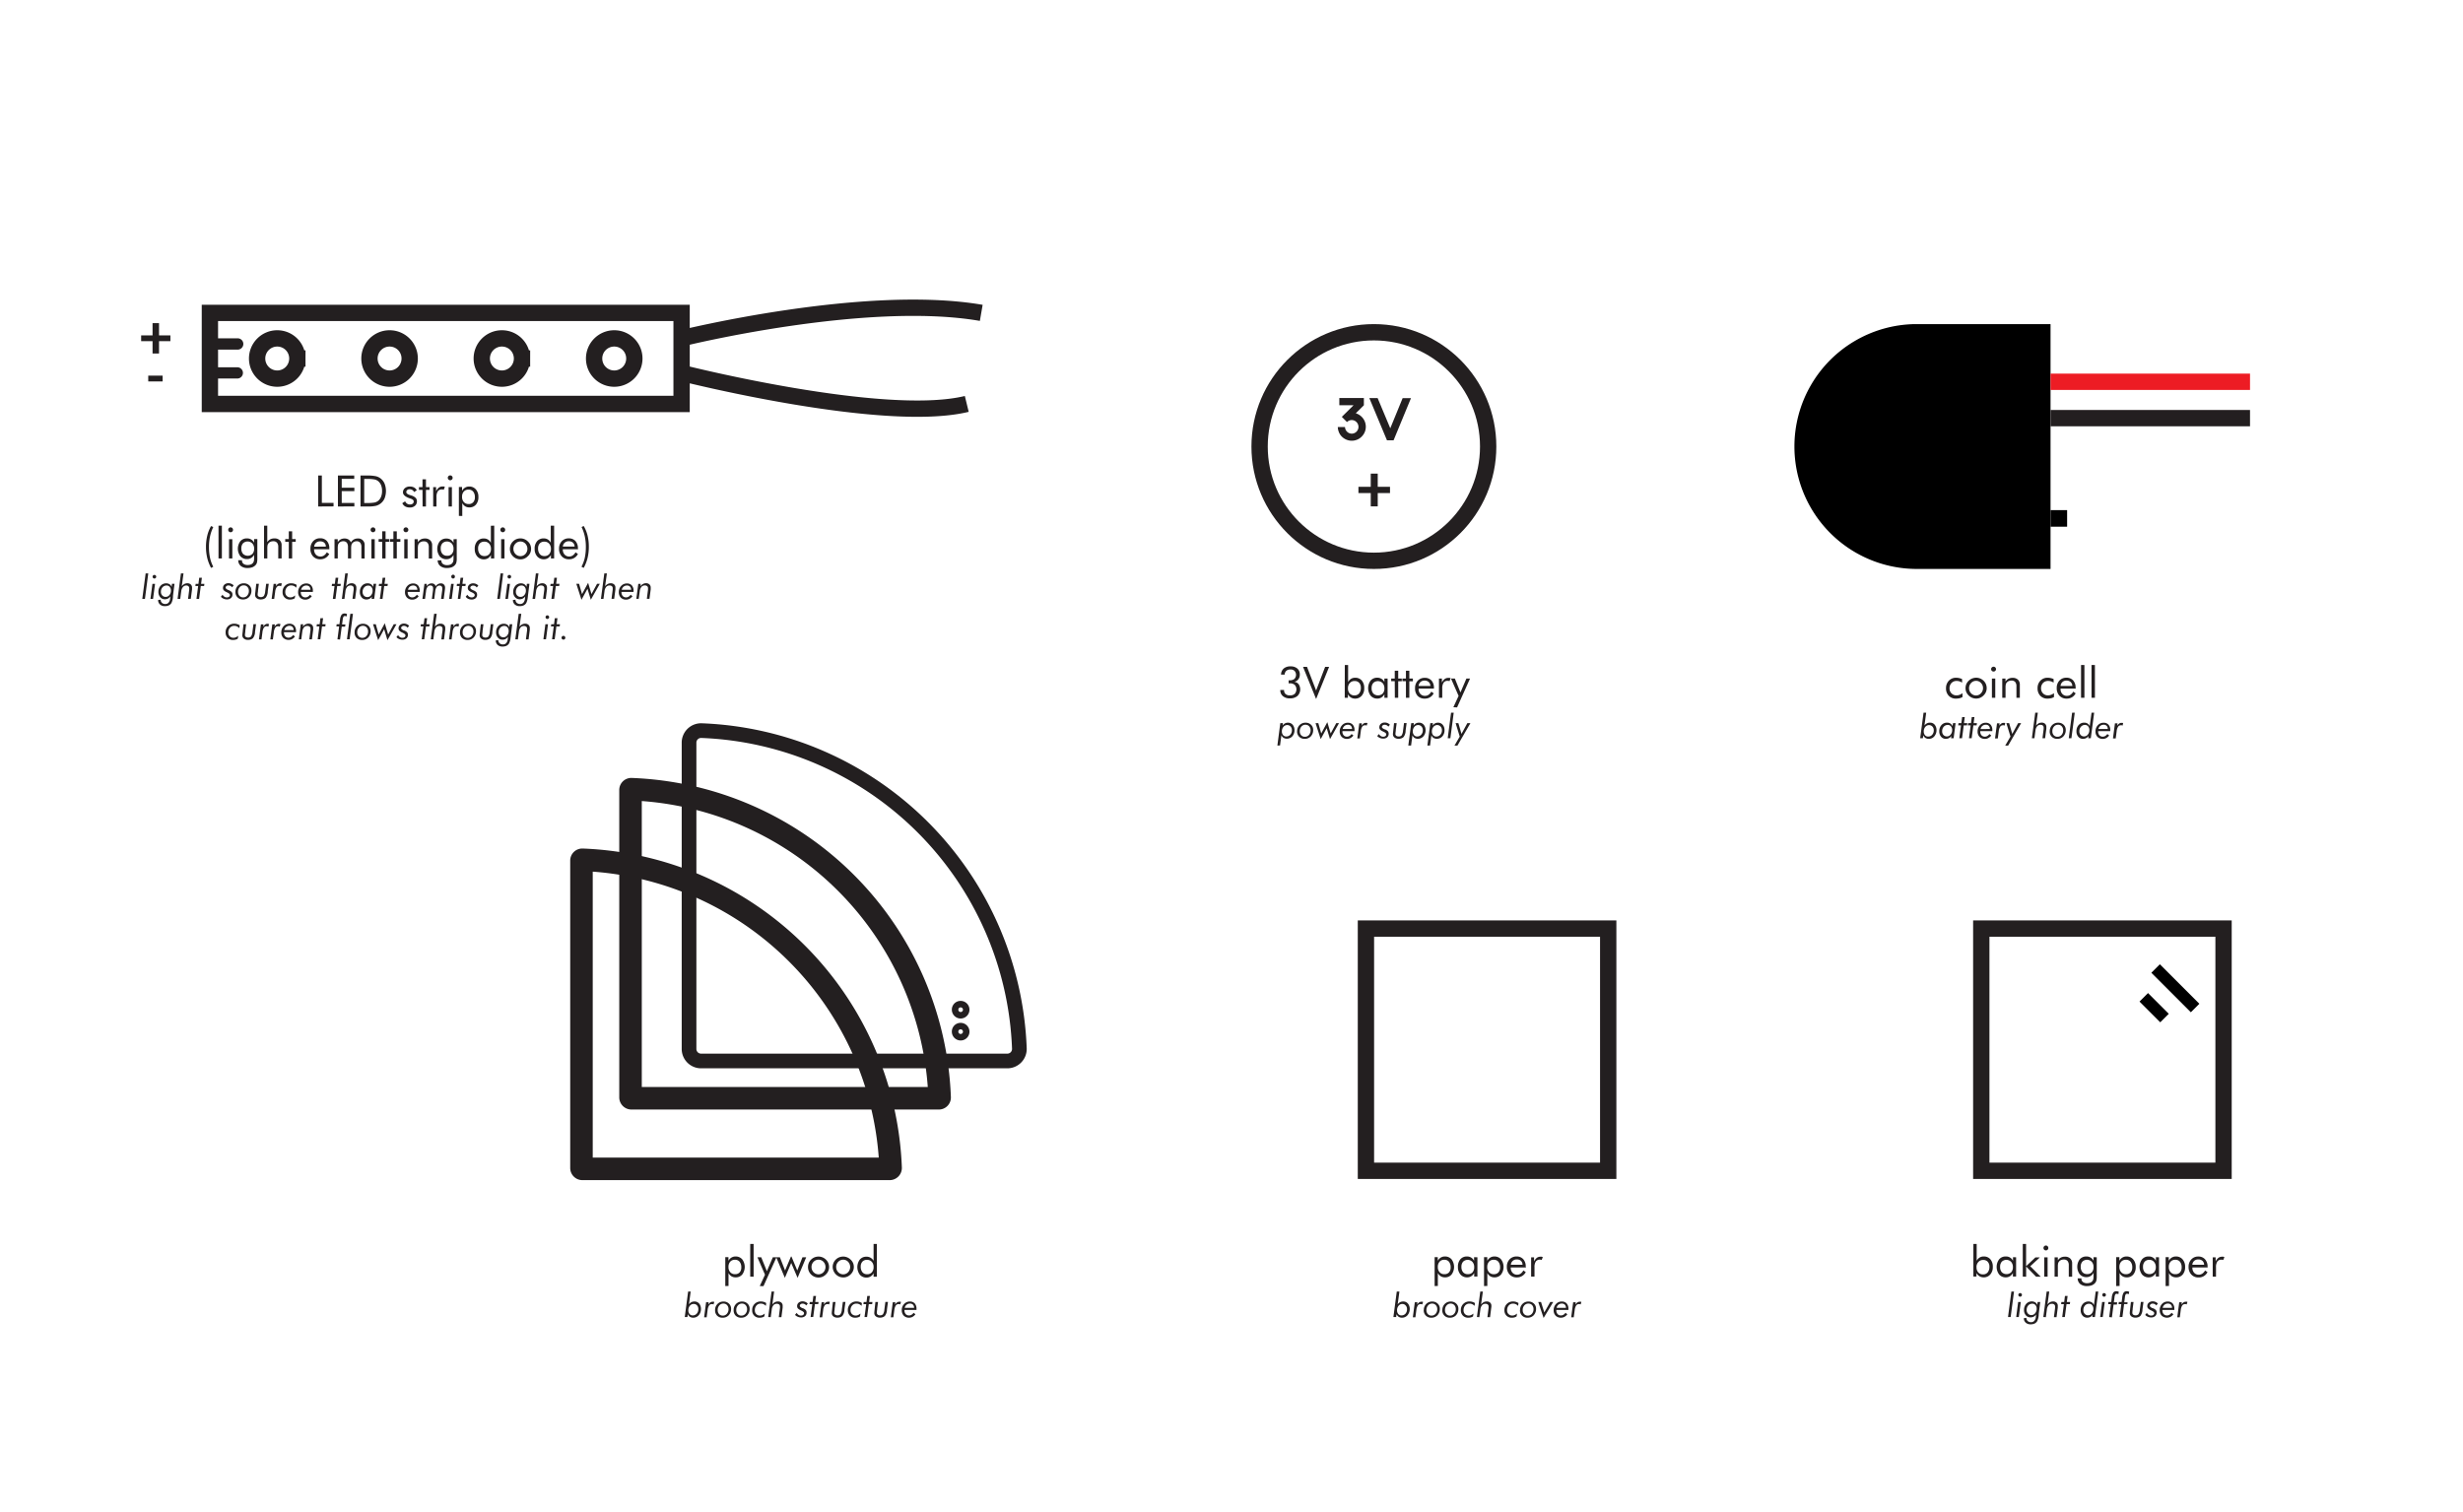 <svg xmlns="http://www.w3.org/2000/svg" viewBox="0 0 1023.45 628.4"><defs><style>.cls-1,.cls-3,.cls-4,.cls-5,.cls-6,.cls-7{fill:none;}.cls-1,.cls-3,.cls-4{stroke:#231f20;}.cls-1,.cls-3,.cls-4,.cls-5{stroke-miterlimit:10;}.cls-1,.cls-5{stroke-width:6.78px;}.cls-2{fill:#231f20;}.cls-3{stroke-width:2.7px;}.cls-4{stroke-width:6.1px;}.cls-5{stroke:#ed1c24;}.cls-6{stroke:#000;stroke-width:5px;}</style></defs><g id="Layer_2" data-name="Layer 2"><g id="Layer_1-2" data-name="Layer 1"><path class="cls-1" d="M283.22,155s83.86,21.29,118.5,12.87m-118.5-27.28s76.33-18.9,124.52-10.56M283.22,167.89h-196V130.05h196ZM263.59,149a8.36,8.36,0,1,1-8.36-8.36A8.35,8.35,0,0,1,263.59,149Zm-46.68,0a8.36,8.36,0,1,1-8.35-8.36A8.35,8.35,0,0,1,216.91,149Zm-46.67,0a8.36,8.36,0,1,1-8.36-8.36A8.35,8.35,0,0,1,170.24,149Zm-46.68,0a8.36,8.36,0,1,1-8.35-8.36A8.35,8.35,0,0,1,123.56,149Z"/><path class="cls-2" d="M98.61,145.3H85.4v-4.69H98.61a2.35,2.35,0,1,1,0,4.69"/><path class="cls-2" d="M98.61,152.64H85.4v4.68H98.61a2.34,2.34,0,1,0,0-4.68"/><polygon class="cls-2" points="58.65 141.79 58.65 139.39 63.39 139.39 63.39 134.3 66.08 134.3 66.08 139.39 70.81 139.39 70.81 141.79 66.08 141.79 66.08 146.92 63.39 146.92 63.39 141.79 58.65 141.79"/><rect class="cls-2" x="61.6" y="156.12" width="5.98" height="2.41"/><path class="cls-2" d="M132.21,210.5V197.63h1.53V209h4.86v1.46Z"/><path class="cls-2" d="M140.42,210.5V197.63h6.78V199H142v3.69h5.25v1.42H142v4.93h5.25v1.43Z"/><path class="cls-2" d="M149.8,210.5V197.63h2.47a17.92,17.92,0,0,1,3.86.28,5.14,5.14,0,0,1,2,.92,5.41,5.41,0,0,1,1.68,2.18,8.54,8.54,0,0,1,0,6.11,5.38,5.38,0,0,1-3.61,3.1,14.83,14.83,0,0,1-3.35.28h-3Zm1.54-1.45h1a17.41,17.41,0,0,0,3.29-.2,3.69,3.69,0,0,0,1.52-.71,4.11,4.11,0,0,0,1.2-1.7,6.34,6.34,0,0,0,.41-2.39,6.49,6.49,0,0,0-.4-2.38,4.33,4.33,0,0,0-1.21-1.69,3.61,3.61,0,0,0-1.54-.72,17,17,0,0,0-3.27-.22h-1Z"/><path class="cls-2" d="M167.16,209.14l1.18-.79a2.44,2.44,0,0,0,.85,1,2.15,2.15,0,0,0,1.2.32,1.69,1.69,0,0,0,1.09-.33,1.07,1.07,0,0,0,.42-.88.94.94,0,0,0-.28-.7,2.65,2.65,0,0,0-1-.52l-.23-.08c-2-.67-2.94-1.52-2.94-2.53a2.21,2.21,0,0,1,.79-1.75,3.08,3.08,0,0,1,2.06-.68,3.56,3.56,0,0,1,1.79.42,2.42,2.42,0,0,1,1.08,1.18l-1.12.69a1.8,1.8,0,0,0-.73-.85,2.05,2.05,0,0,0-1.11-.3,1.44,1.44,0,0,0-1,.34,1.1,1.1,0,0,0-.38.86c0,.49.53.91,1.6,1.24l.48.15a4.39,4.39,0,0,1,1.82,1,2,2,0,0,1,.51,1.43,2.34,2.34,0,0,1-.81,1.85,3.12,3.12,0,0,1-2.12.71,4,4,0,0,1-1.91-.42A3.19,3.19,0,0,1,167.16,209.14Z"/><path class="cls-2" d="M175.56,203.59h-1.48v-1.14h1.48v-3.24H177v3.24h1.48v1.14H177v6.91h-1.4Z"/><path class="cls-2" d="M180,210.5v-8.05h1.22v1.67a4.4,4.4,0,0,1,1.18-1.49,2.55,2.55,0,0,1,1.52-.45,2.45,2.45,0,0,1,.48,0,3.74,3.74,0,0,1,.45.12l-.45,1.24-.45-.12a1.94,1.94,0,0,0-.4,0,1.85,1.85,0,0,0-1.64.79,4.19,4.19,0,0,0-.54,2.37v3.92Z"/><path class="cls-2" d="M186.07,198.58a1,1,0,0,1,.29-.71,1,1,0,0,1,.72-.29,1,1,0,0,1,.71.29,1,1,0,0,1,.29.72,1,1,0,0,1-.29.71,1,1,0,0,1-.71.29,1,1,0,0,1-1-1Zm.33,11.92v-8.05h1.38v8.05Z"/><path class="cls-2" d="M190.68,214.41v-12H192V204a3.37,3.37,0,0,1,1.23-1.33,3.23,3.23,0,0,1,1.71-.47,3.55,3.55,0,0,1,2.79,1.19,4.53,4.53,0,0,1,1.06,3.15,4.64,4.64,0,0,1-1,3.16,3.48,3.48,0,0,1-2.77,1.18,3.26,3.26,0,0,1-1.73-.45,3.45,3.45,0,0,1-1.2-1.35v5.37ZM192,206.5a3.1,3.1,0,0,0,.75,2.17,2.57,2.57,0,0,0,2,.81,2.43,2.43,0,0,0,1.89-.74,3,3,0,0,0,.69-2.08,3.59,3.59,0,0,0-.69-2.33,2.35,2.35,0,0,0-1.92-.84,2.54,2.54,0,0,0-2,.8A3.18,3.18,0,0,0,192,206.5Z"/><path class="cls-2" d="M88.62,235.54l-.91.49a17.34,17.34,0,0,1-1.59-4.11,19.5,19.5,0,0,1-.53-4.59,19.77,19.77,0,0,1,.53-4.7,15,15,0,0,1,1.59-4l.91.43a17,17,0,0,0-1.35,3.9,20.87,20.87,0,0,0-.44,4.39,21.16,21.16,0,0,0,.44,4.47A14.48,14.48,0,0,0,88.62,235.54Z"/><path class="cls-2" d="M90.8,232.09V218.47h1.4v13.62Z"/><path class="cls-2" d="M94.83,220.18a1,1,0,0,1,1-1,1,1,0,0,1,.71.3,1,1,0,0,1,.29.72,1,1,0,0,1-.29.71,1,1,0,0,1-.71.29,1,1,0,0,1-1-1Zm.33,11.91v-8h1.38v8Z"/><path class="cls-2" d="M106.93,224.05V232a7.28,7.28,0,0,1-.17,1.87,2.62,2.62,0,0,1-.58,1,3.62,3.62,0,0,1-1.38.91,5.61,5.61,0,0,1-1.87.29,4.36,4.36,0,0,1-2.85-.83A3,3,0,0,1,99,232.82h1.55v.1a1.7,1.7,0,0,0,.62,1.4,2.8,2.8,0,0,0,1.77.49,3.35,3.35,0,0,0,1.41-.27,1.91,1.91,0,0,0,.89-.79,2.09,2.09,0,0,0,.27-.7,6.34,6.34,0,0,0,.08-1.13v-1.35a3.41,3.41,0,0,1-1.23,1.32,3.13,3.13,0,0,1-1.69.46,3.54,3.54,0,0,1-2.79-1.18,5.2,5.2,0,0,1,0-6.25,3.49,3.49,0,0,1,2.75-1.16,3.3,3.3,0,0,1,1.76.46,3.1,3.1,0,0,1,1.19,1.33v-1.5Zm-1.33,4a3.15,3.15,0,0,0-.74-2.18,2.77,2.77,0,0,0-3.88-.07,3.09,3.09,0,0,0-.69,2.14,3.28,3.28,0,0,0,.7,2.25,2.83,2.83,0,0,0,3.91,0A3.11,3.11,0,0,0,105.6,228.1Z"/><path class="cls-2" d="M109.72,232.09V218.47h1.34v6.82a3.49,3.49,0,0,1,1.25-1.15,3.66,3.66,0,0,1,1.69-.38,3.07,3.07,0,0,1,2.22.76,2.71,2.71,0,0,1,.8,2.1v5.47h-1.4v-4.73a2.74,2.74,0,0,0-.52-1.82,2,2,0,0,0-1.58-.59,2.78,2.78,0,0,0-1.13.22,2.29,2.29,0,0,0-.83.64,1.9,1.9,0,0,0-.37.72,6.34,6.34,0,0,0-.11,1.41v4.15Z"/><path class="cls-2" d="M120,225.19h-1.48v-1.14H120v-3.24h1.4v3.24h1.48v1.14h-1.48v6.9H120Z"/><path class="cls-2" d="M136.89,228.28h-6.37v.12a3,3,0,0,0,.74,2.09,2.5,2.5,0,0,0,1.93.8,2.55,2.55,0,0,0,1.45-.44,3.86,3.86,0,0,0,1.16-1.31l1,.7a4.06,4.06,0,0,1-3.72,2.2,3.9,3.9,0,0,1-3-1.22A4.46,4.46,0,0,1,129,228a4.34,4.34,0,0,1,1.13-3.09,3.78,3.78,0,0,1,2.89-1.2,3.62,3.62,0,0,1,2.82,1.14,4.42,4.42,0,0,1,1,3.12Zm-1.47-1.12a2.32,2.32,0,0,0-.71-1.64A2.52,2.52,0,0,0,133,225a2.36,2.36,0,0,0-2.45,2.21Z"/><path class="cls-2" d="M150.17,232.09v-4.73a2.8,2.8,0,0,0-.5-1.82,1.85,1.85,0,0,0-1.51-.59,2.31,2.31,0,0,0-1,.22,2.27,2.27,0,0,0-.8.64,2,2,0,0,0-.34.74,6.32,6.32,0,0,0-.11,1.39v4.15h-1.32v-4.73a2.87,2.87,0,0,0-.49-1.82,1.89,1.89,0,0,0-1.52-.59,2.38,2.38,0,0,0-1,.22,2.18,2.18,0,0,0-.8.64,1.78,1.78,0,0,0-.33.71,6.56,6.56,0,0,0-.1,1.42v4.15H139v-8h1.34v1.24a3.45,3.45,0,0,1,1.2-1.15,3.29,3.29,0,0,1,1.6-.38,3.12,3.12,0,0,1,1.66.42,2.61,2.61,0,0,1,1,1.22,3.5,3.5,0,0,1,1.22-1.23,3.25,3.25,0,0,1,1.64-.41,2.63,2.63,0,0,1,2.86,2.86v5.47Z"/><path class="cls-2" d="M154,220.18a1,1,0,0,1,1-1,1,1,0,0,1,.71.3,1,1,0,0,1,.29.72,1,1,0,0,1-.29.71,1,1,0,0,1-.71.29,1,1,0,0,1-1-1Zm.33,11.91v-8h1.38v8Z"/><path class="cls-2" d="M158.81,225.19h-1.48v-1.14h1.48v-3.24h1.4v3.24h1.48v1.14h-1.48v6.9h-1.4Z"/><path class="cls-2" d="M163.46,225.19H162v-1.14h1.47v-3.24h1.41v3.24h1.48v1.14h-1.48v6.9h-1.41Z"/><path class="cls-2" d="M167.66,220.18a1,1,0,0,1,.29-.71,1,1,0,0,1,.72-.3.94.94,0,0,1,.7.3,1,1,0,0,1-.7,1.72,1,1,0,0,1-.72-.29A1,1,0,0,1,167.66,220.18Zm.32,11.91v-8h1.39v8Z"/><path class="cls-2" d="M172.27,232.09v-8h1.35v1.24a3.39,3.39,0,0,1,1.24-1.15,3.66,3.66,0,0,1,1.69-.38,3.07,3.07,0,0,1,2.22.76,2.71,2.71,0,0,1,.8,2.1v5.47h-1.4v-4.73a2.69,2.69,0,0,0-.52-1.82,2,2,0,0,0-1.58-.59,2.7,2.7,0,0,0-1.12.22,2.24,2.24,0,0,0-.84.64,2.05,2.05,0,0,0-.37.72,6.34,6.34,0,0,0-.11,1.41v4.15Z"/><path class="cls-2" d="M189.79,224.05V232a6.75,6.75,0,0,1-.18,1.87,2.62,2.62,0,0,1-.58,1,3.51,3.51,0,0,1-1.37.91,5.69,5.69,0,0,1-1.87.29,4.36,4.36,0,0,1-2.85-.83,3,3,0,0,1-1.07-2.36h1.54v.1a1.68,1.68,0,0,0,.63,1.4,2.76,2.76,0,0,0,1.77.49,3.35,3.35,0,0,0,1.41-.27,2,2,0,0,0,.89-.79,2.08,2.08,0,0,0,.26-.7,6.34,6.34,0,0,0,.08-1.13v-1.35a3.47,3.47,0,0,1-1.22,1.32,3.16,3.16,0,0,1-1.7.46,3.57,3.57,0,0,1-2.79-1.18,5.2,5.2,0,0,1,0-6.25,3.51,3.51,0,0,1,2.75-1.16,3.28,3.28,0,0,1,1.76.46,3.18,3.18,0,0,1,1.2,1.33v-1.5Zm-1.34,4a3.15,3.15,0,0,0-.74-2.18,2.75,2.75,0,0,0-3.87-.07,3,3,0,0,0-.7,2.14,3.33,3.33,0,0,0,.7,2.25,2.5,2.5,0,0,0,2,.79,2.45,2.45,0,0,0,1.93-.78A3.06,3.06,0,0,0,188.45,228.1Z"/><path class="cls-2" d="M205.37,218.47v13.62H204v-1.45A3.37,3.37,0,0,1,202.8,232a3.13,3.13,0,0,1-1.68.47,3.55,3.55,0,0,1-2.79-1.19,4.57,4.57,0,0,1-1.06-3.15,4.62,4.62,0,0,1,1-3.16,3.51,3.51,0,0,1,2.76-1.18,3.18,3.18,0,0,1,1.74.46,3.28,3.28,0,0,1,1.2,1.34v-7.09ZM204,228.11a3.08,3.08,0,0,0-.74-2.16,2.54,2.54,0,0,0-2-.83,2.46,2.46,0,0,0-1.91.75,2.94,2.94,0,0,0-.68,2.07,3.55,3.55,0,0,0,.69,2.32,2.35,2.35,0,0,0,1.92.84,2.53,2.53,0,0,0,2-.79A3.15,3.15,0,0,0,204,228.11Z"/><path class="cls-2" d="M207.92,220.18a1,1,0,0,1,1-1,1,1,0,0,1,.71.3,1,1,0,0,1,.29.72,1,1,0,0,1-.29.71,1,1,0,0,1-.71.29,1,1,0,0,1-1-1Zm.32,11.91v-8h1.39v8Z"/><path class="cls-2" d="M211.88,228.1a4.3,4.3,0,0,1,.33-1.68,4.09,4.09,0,0,1,.95-1.4,4.3,4.3,0,0,1,1.41-.94,4.54,4.54,0,0,1,1.69-.32,4.35,4.35,0,0,1,3.09,1.28,4,4,0,0,1,1,1.39,4.25,4.25,0,0,1,.33,1.67,4.19,4.19,0,0,1-.33,1.65,4.06,4.06,0,0,1-1,1.39,4.39,4.39,0,0,1-1.43,1,4.15,4.15,0,0,1-1.66.34,4.35,4.35,0,0,1-3.1-1.28,4.29,4.29,0,0,1-.95-1.4A4.2,4.2,0,0,1,211.88,228.1Zm1.46,0a3,3,0,0,0,.85,2.15,2.83,2.83,0,0,0,4.12,0,3.18,3.18,0,0,0,0-4.31,2.83,2.83,0,0,0-4.12,0A3,3,0,0,0,213.34,228.1Z"/><path class="cls-2" d="M230.26,218.47v13.62h-1.34v-1.45a3.37,3.37,0,0,1-1.23,1.33,3.13,3.13,0,0,1-1.68.47,3.55,3.55,0,0,1-2.79-1.19,4.57,4.57,0,0,1-1.06-3.15,4.62,4.62,0,0,1,1-3.16,3.54,3.54,0,0,1,2.76-1.18,3.18,3.18,0,0,1,1.74.46,3.28,3.28,0,0,1,1.2,1.34v-7.09Zm-1.34,9.64a3.08,3.08,0,0,0-.74-2.16,2.54,2.54,0,0,0-2-.83,2.46,2.46,0,0,0-1.91.75,2.94,2.94,0,0,0-.68,2.07,3.55,3.55,0,0,0,.69,2.32,2.35,2.35,0,0,0,1.92.84,2.53,2.53,0,0,0,2-.79A3.15,3.15,0,0,0,228.92,228.11Z"/><path class="cls-2" d="M240.24,228.28h-6.37v.12a3,3,0,0,0,.74,2.09,2.5,2.5,0,0,0,1.93.8,2.53,2.53,0,0,0,1.45-.44,3.86,3.86,0,0,0,1.16-1.31l1,.7a4,4,0,0,1-3.72,2.2,3.9,3.9,0,0,1-3-1.22,4.46,4.46,0,0,1-1.13-3.18,4.34,4.34,0,0,1,1.13-3.09,3.78,3.78,0,0,1,2.89-1.2,3.62,3.62,0,0,1,2.82,1.14,4.42,4.42,0,0,1,1,3.12Zm-1.47-1.12a2.32,2.32,0,0,0-.71-1.64,2.52,2.52,0,0,0-1.74-.57,2.36,2.36,0,0,0-2.45,2.21Z"/><path class="cls-2" d="M241.62,235.54A14.85,14.85,0,0,0,243,231.8a21.16,21.16,0,0,0,.44-4.47,20.22,20.22,0,0,0-.44-4.39,17.47,17.47,0,0,0-1.34-3.9l.89-.43a15,15,0,0,1,1.61,4,19.79,19.79,0,0,1,.52,4.7,19.5,19.5,0,0,1-.53,4.59,17,17,0,0,1-1.6,4.11Z"/><path class="cls-2" d="M60.23,248.89h-1.1l1.39-10.59h1.09Z"/><path class="cls-2" d="M62.52,248.89l.82-6.25h1.09l-.83,6.25Zm.89-9.21a.74.74,0,0,1,.22-.52.73.73,0,0,1,.53-.22.69.69,0,0,1,.53.22.67.67,0,0,1,.22.52.73.73,0,0,1-.22.54.69.69,0,0,1-.53.22.75.75,0,0,1-.75-.76Z"/><path class="cls-2" d="M71.44,242.64h1.07l-.63,5c0,.1,0,.24,0,.43a7,7,0,0,1-.63,2.52,2.57,2.57,0,0,1-1.08,1,3.76,3.76,0,0,1-1.7.32,2.84,2.84,0,0,1-2-.69,2.42,2.42,0,0,1-.78-1.85l1.07-.14a1.79,1.79,0,0,0,.54,1.32,2,2,0,0,0,1.43.47,1.7,1.7,0,0,0,1.33-.57,2.89,2.89,0,0,0,.63-1.63l.11-.95a3.14,3.14,0,0,1-1,.9,2.76,2.76,0,0,1-1.27.29,2.44,2.44,0,0,1-1.94-.86,3.16,3.16,0,0,1-.77-2.19,3.71,3.71,0,0,1,.92-2.57,3,3,0,0,1,2.3-1,2.59,2.59,0,0,1,1.41.37,2.3,2.3,0,0,1,.88,1.09Zm-2.59,5.43a2,2,0,0,0,1.54-.75,2.85,2.85,0,0,0,.64-1.87,2.24,2.24,0,0,0-.5-1.52,1.61,1.61,0,0,0-1.29-.58,2.2,2.2,0,0,0-1.71.73,2.64,2.64,0,0,0-.66,1.85,2.15,2.15,0,0,0,.55,1.54A1.85,1.85,0,0,0,68.85,248.07Z"/><path class="cls-2" d="M73.79,248.89l1.39-10.59h1.08l-.74,5.36a3.32,3.32,0,0,1,1.06-.94,2.78,2.78,0,0,1,1.28-.31,2,2,0,0,1,1.42.5,1.73,1.73,0,0,1,.52,1.34c0,.1,0,.21,0,.32s0,.25,0,.37l-.52,3.95H78.14l.49-3.83s0-.08,0-.13a3.73,3.73,0,0,0,0-.44,1.07,1.07,0,0,0-.34-.86,1.47,1.47,0,0,0-1-.29A1.72,1.72,0,0,0,76,244a3.35,3.35,0,0,0-.69,1.78l-.42,3.16Z"/><path class="cls-2" d="M81.64,248.89l.7-5.34H81.18l.12-.91h1.16l.32-2.52h1.11l-.33,2.52h1.37l-.12.91H83.43l-.7,5.34Z"/><path class="cls-2" d="M91.78,248l.7-.83a2.48,2.48,0,0,0,.77.83,1.79,1.79,0,0,0,1,.28,1.5,1.5,0,0,0,.94-.27.88.88,0,0,0,.34-.73c0-.34-.32-.66-1-1l-.39-.19a3.52,3.52,0,0,1-1.19-.8,1.44,1.44,0,0,1-.29-.93,1.82,1.82,0,0,1,.63-1.42,2.42,2.42,0,0,1,1.64-.56,2.8,2.8,0,0,1,1.16.24,2.76,2.76,0,0,1,1,.69l-.65.78a2.19,2.19,0,0,0-.68-.58,2.06,2.06,0,0,0-.87-.19,1.23,1.23,0,0,0-.8.27.8.8,0,0,0-.33.64c0,.34.39.67,1.16,1l.11.05a3.33,3.33,0,0,1,1.24.79,1.58,1.58,0,0,1,.32,1,1.89,1.89,0,0,1-.62,1.49,2.41,2.41,0,0,1-1.68.55,3.06,3.06,0,0,1-1.39-.29A2.87,2.87,0,0,1,91.78,248Z"/><path class="cls-2" d="M97.83,246a3.55,3.55,0,0,1,1-2.57,3.37,3.37,0,0,1,2.52-1,3.1,3.1,0,0,1,2.24.86,2.83,2.83,0,0,1,.89,2.14,3.78,3.78,0,0,1-1,2.71,3.33,3.33,0,0,1-2.53,1A3,3,0,0,1,97.83,246Zm3.47-2.72a2.14,2.14,0,0,0-1.7.76,2.82,2.82,0,0,0-.68,1.94,2.36,2.36,0,0,0,.59,1.66,2,2,0,0,0,1.54.63,2.14,2.14,0,0,0,1.69-.76,2.76,2.76,0,0,0,.67-1.92,2.33,2.33,0,0,0-.59-1.66A1.93,1.93,0,0,0,101.3,243.3Z"/><path class="cls-2" d="M106.48,242.64h1.09l-.36,2.77c0,.07,0,.18,0,.31a12.58,12.58,0,0,0-.15,1.38,1,1,0,0,0,.35.79,1.88,1.88,0,0,0,2.21-.17,4.28,4.28,0,0,0,.58-2l.4-3.1h1.08l-.42,3.18a1.22,1.22,0,0,1,0,.22,4.35,4.35,0,0,1-.82,2.35,2.24,2.24,0,0,1-.88.57,3.47,3.47,0,0,1-1.2.2,2.63,2.63,0,0,1-1.71-.53,1.69,1.69,0,0,1-.65-1.4,15.85,15.85,0,0,1,.16-1.59v-.1Z"/><path class="cls-2" d="M116.8,243.66a1.78,1.78,0,0,0-.36-.14,1.64,1.64,0,0,0-.37-.05,1.31,1.31,0,0,0-1.14.61,4.27,4.27,0,0,0-.59,1.86l-.4,2.95h-1.06l.82-6.25h1.08l-.17,1a3.59,3.59,0,0,1,.87-.93,1.78,1.78,0,0,1,1-.29,1.76,1.76,0,0,1,.31,0,1.31,1.31,0,0,1,.32.1Z"/><path class="cls-2" d="M123.12,244.26a3.19,3.19,0,0,0-1-.72,2.72,2.72,0,0,0-1.11-.23,2.25,2.25,0,0,0-1.78.77,2.84,2.84,0,0,0-.69,2,2.15,2.15,0,0,0,.6,1.59,2.13,2.13,0,0,0,1.58.6,2.39,2.39,0,0,0,.94-.19,4.47,4.47,0,0,0,1-.64l-.17,1.18a2.87,2.87,0,0,1-.88.42,4.32,4.32,0,0,1-1.11.14,2.94,2.94,0,0,1-3.08-3.11,3.49,3.49,0,0,1,3.65-3.64,4.23,4.23,0,0,1,1.13.16,4.57,4.57,0,0,1,1.06.49Z"/><path class="cls-2" d="M130,246h-5v.11a2.34,2.34,0,0,0,.51,1.59,1.79,1.79,0,0,0,1.4.57,2,2,0,0,0,1-.26,3.27,3.27,0,0,0,.9-.83l.75.62a3.83,3.83,0,0,1-1.2,1.06,3,3,0,0,1-1.43.35,3,3,0,0,1-2.23-.84,3.18,3.18,0,0,1-.82-2.28,3.66,3.66,0,0,1,1-2.6,3.17,3.17,0,0,1,2.4-1,2.61,2.61,0,0,1,2,.8,3.22,3.22,0,0,1,.73,2.25v.3A1.28,1.28,0,0,0,130,246Zm-1-.89a1.89,1.89,0,0,0-.46-1.31,1.71,1.71,0,0,0-1.27-.45,2.13,2.13,0,0,0-1.39.47,2.23,2.23,0,0,0-.76,1.29Z"/><path class="cls-2" d="M138.31,248.89l.7-5.34h-1.16l.12-.91h1.17l.32-2.52h1.1l-.33,2.52h1.37l-.11.91h-1.38l-.71,5.34Z"/><path class="cls-2" d="M142.07,248.89l1.39-10.59h1.08l-.74,5.36a3.32,3.32,0,0,1,1.06-.94,2.78,2.78,0,0,1,1.28-.31,2,2,0,0,1,1.42.5,1.73,1.73,0,0,1,.52,1.34c0,.1,0,.21,0,.32s0,.25,0,.37l-.52,3.95h-1.09l.49-3.83s0-.08,0-.13a3.73,3.73,0,0,0,0-.44,1.07,1.07,0,0,0-.34-.86,1.47,1.47,0,0,0-1-.29,1.72,1.72,0,0,0-1.38.61,3.35,3.35,0,0,0-.69,1.78l-.42,3.16Z"/><path class="cls-2" d="M155.24,242.64h1.07l-.82,6.25H154.4l.15-.93a3.14,3.14,0,0,1-1,.9,2.73,2.73,0,0,1-1.27.29,2.43,2.43,0,0,1-2-.88,3.36,3.36,0,0,1-.75-2.27,3.69,3.69,0,0,1,.91-2.57,3,3,0,0,1,2.31-1,2.58,2.58,0,0,1,1.4.37,2.4,2.4,0,0,1,.88,1.12Zm-2.59,5.51a1.93,1.93,0,0,0,1.55-.76,2.86,2.86,0,0,0,.63-1.89,2.29,2.29,0,0,0-.49-1.53,1.62,1.62,0,0,0-1.3-.59,2.16,2.16,0,0,0-1.7.74,2.72,2.72,0,0,0-.67,1.88,2.21,2.21,0,0,0,.55,1.55A1.86,1.86,0,0,0,152.65,248.15Z"/><path class="cls-2" d="M157.85,248.89l.71-5.34h-1.17l.13-.91h1.16l.32-2.52h1.11l-.34,2.52h1.38l-.12.91h-1.38l-.7,5.34Z"/><path class="cls-2" d="M174.41,246h-5v.11a2.34,2.34,0,0,0,.51,1.59,1.79,1.79,0,0,0,1.4.57,2,2,0,0,0,1-.26,3.27,3.27,0,0,0,.9-.83l.75.62a3.83,3.83,0,0,1-1.2,1.06,3,3,0,0,1-1.43.35,3,3,0,0,1-2.22-.84,3.15,3.15,0,0,1-.83-2.28,3.66,3.66,0,0,1,1-2.6,3.17,3.17,0,0,1,2.4-1,2.64,2.64,0,0,1,2,.8,3.27,3.27,0,0,1,.72,2.25v.3A1.28,1.28,0,0,0,174.41,246Zm-1-.89a1.89,1.89,0,0,0-.46-1.31,1.7,1.7,0,0,0-1.26-.45,2.14,2.14,0,0,0-1.4.47,2.23,2.23,0,0,0-.76,1.29Z"/><path class="cls-2" d="M179.46,248.89l.5-3.84a2.7,2.7,0,0,0,0-.28c0-.1,0-.19,0-.28a1.18,1.18,0,0,0-.29-.86,1.15,1.15,0,0,0-.86-.29,1.39,1.39,0,0,0-1.18.6,3.71,3.71,0,0,0-.6,1.79l-.42,3.16h-1.08l.84-6.25h1l-.15,1a3.09,3.09,0,0,1,1-.89,2.3,2.3,0,0,1,1.15-.3,1.85,1.85,0,0,1,1.07.31,1.52,1.52,0,0,1,.58.87,3.23,3.23,0,0,1,1-.88,2.44,2.44,0,0,1,1.18-.3,1.66,1.66,0,0,1,1.27.5,1.85,1.85,0,0,1,.47,1.34c0,.13,0,.34-.05.62v.07l-.52,3.95h-1.1l.51-3.83,0-.29a2.62,2.62,0,0,0,0-.28,1.18,1.18,0,0,0-.29-.86,1.15,1.15,0,0,0-.86-.29,1.41,1.41,0,0,0-1.19.57,4,4,0,0,0-.59,1.82l-.41,3.16Z"/><path class="cls-2" d="M186.63,248.89l.83-6.25h1.08l-.82,6.25Zm.9-9.21a.75.75,0,1,1,1.49,0,.76.76,0,0,1-.21.54.71.71,0,0,1-.53.22.75.75,0,0,1-.53-.22A.73.73,0,0,1,187.53,239.68Z"/><path class="cls-2" d="M190.23,248.89l.7-5.34h-1.16l.12-.91h1.16l.32-2.52h1.11l-.33,2.52h1.37l-.12.91H192l-.7,5.34Z"/><path class="cls-2" d="M193.51,248l.69-.83a2.61,2.61,0,0,0,.78.83,1.79,1.79,0,0,0,1,.28,1.47,1.47,0,0,0,.93-.27.89.89,0,0,0,.35-.73c0-.34-.33-.66-1-1l-.39-.19a3.42,3.42,0,0,1-1.19-.8,1.44,1.44,0,0,1-.3-.93A1.83,1.83,0,0,1,195,243a2.39,2.39,0,0,1,1.63-.56,2.84,2.84,0,0,1,2.13.93l-.66.78a1.8,1.8,0,0,0-1.54-.77,1.21,1.21,0,0,0-.8.27.8.8,0,0,0-.33.64c0,.34.39.67,1.16,1l.11.05a3.33,3.33,0,0,1,1.24.79,1.57,1.57,0,0,1,.31,1,1.88,1.88,0,0,1-.61,1.49,2.41,2.41,0,0,1-1.68.55,3.1,3.1,0,0,1-1.4-.29A2.93,2.93,0,0,1,193.51,248Z"/><path class="cls-2" d="M207.72,248.89h-1.1L208,238.3h1.09Z"/><path class="cls-2" d="M210,248.89l.82-6.25h1.09l-.83,6.25Zm.89-9.21a.74.74,0,0,1,.22-.52.73.73,0,0,1,.53-.22.69.69,0,0,1,.53.22.67.67,0,0,1,.22.52.73.73,0,0,1-.22.54.69.69,0,0,1-.53.22.75.75,0,0,1-.75-.76Z"/><path class="cls-2" d="M218.93,242.64H220l-.63,5c0,.1,0,.24-.05.43a7,7,0,0,1-.63,2.52,2.51,2.51,0,0,1-1.08,1,3.76,3.76,0,0,1-1.7.32,2.84,2.84,0,0,1-2-.69,2.42,2.42,0,0,1-.78-1.85l1.07-.14a1.79,1.79,0,0,0,.54,1.32,2,2,0,0,0,1.43.47,1.7,1.7,0,0,0,1.33-.57,2.89,2.89,0,0,0,.63-1.63l.11-.95a3.14,3.14,0,0,1-1,.9,2.76,2.76,0,0,1-1.27.29,2.44,2.44,0,0,1-1.94-.86,3.16,3.16,0,0,1-.77-2.19,3.71,3.71,0,0,1,.92-2.57,3,3,0,0,1,2.3-1,2.59,2.59,0,0,1,1.41.37,2.3,2.3,0,0,1,.88,1.09Zm-2.59,5.43a2,2,0,0,0,1.54-.75,2.79,2.79,0,0,0,.64-1.87,2.24,2.24,0,0,0-.5-1.52,1.61,1.61,0,0,0-1.29-.58,2.2,2.2,0,0,0-1.71.73,2.64,2.64,0,0,0-.66,1.85,2.15,2.15,0,0,0,.55,1.54A1.85,1.85,0,0,0,216.34,248.07Z"/><path class="cls-2" d="M221.28,248.89l1.39-10.59h1.08l-.74,5.36a3.32,3.32,0,0,1,1.06-.94,2.78,2.78,0,0,1,1.28-.31,2,2,0,0,1,1.42.5,1.73,1.73,0,0,1,.52,1.34c0,.1,0,.21,0,.32s0,.25,0,.37l-.52,3.95h-1.09l.49-3.83s0-.08,0-.13a3.73,3.73,0,0,0,0-.44,1.07,1.07,0,0,0-.34-.86,1.47,1.47,0,0,0-1-.29,1.72,1.72,0,0,0-1.38.61,3.35,3.35,0,0,0-.69,1.78l-.42,3.16Z"/><path class="cls-2" d="M229.13,248.89l.7-5.34h-1.16l.12-.91H230l.32-2.52h1.11l-.33,2.52h1.37l-.11.91h-1.39l-.7,5.34Z"/><path class="cls-2" d="M239.48,242.64h1.15l1.22,4.28,2.53-4.7,1.4,4.7,2.31-4.28h1.15l-3.74,6.63-1.38-4.57-2.5,4.57Z"/><path class="cls-2" d="M249.71,248.89l1.4-10.59h1.08l-.75,5.36a3.35,3.35,0,0,1,1.07-.94,2.75,2.75,0,0,1,1.28-.31,2,2,0,0,1,1.42.5,1.73,1.73,0,0,1,.52,1.34c0,.1,0,.21,0,.32s0,.25,0,.37l-.52,3.95h-1.1l.49-3.83s0-.08,0-.13a3.73,3.73,0,0,0,0-.44,1.1,1.1,0,0,0-.34-.86,1.47,1.47,0,0,0-1-.29,1.73,1.73,0,0,0-1.39.61,3.35,3.35,0,0,0-.68,1.78l-.43,3.16Z"/><path class="cls-2" d="M263.24,246h-5v.11a2.34,2.34,0,0,0,.52,1.59,1.79,1.79,0,0,0,1.4.57,2,2,0,0,0,1-.26,3.27,3.27,0,0,0,.9-.83l.75.62a3.83,3.83,0,0,1-1.2,1.06,3,3,0,0,1-1.43.35,3,3,0,0,1-2.23-.84,3.18,3.18,0,0,1-.82-2.28,3.66,3.66,0,0,1,1-2.6,3.17,3.17,0,0,1,2.4-1,2.61,2.61,0,0,1,2,.8,3.22,3.22,0,0,1,.73,2.25v.3A1.28,1.28,0,0,0,263.24,246Zm-1-.89a1.89,1.89,0,0,0-.46-1.31,1.71,1.71,0,0,0-1.27-.45,2.13,2.13,0,0,0-1.39.47,2.23,2.23,0,0,0-.76,1.29Z"/><path class="cls-2" d="M264.41,248.89l.82-6.25h1l-.14,1a3.61,3.61,0,0,1,1.1-.94,2.67,2.67,0,0,1,1.26-.31,2,2,0,0,1,1.41.5,1.73,1.73,0,0,1,.53,1.34c0,.1,0,.21,0,.32s0,.25,0,.37l-.52,3.95h-1.09l.49-3.83s0-.08,0-.13c0-.22,0-.37,0-.44a1.07,1.07,0,0,0-.35-.86,1.45,1.45,0,0,0-1-.29,1.73,1.73,0,0,0-1.39.61,3.43,3.43,0,0,0-.69,1.78l-.42,3.16Z"/><path class="cls-2" d="M99.45,261.06a3.19,3.19,0,0,0-1-.72,2.71,2.71,0,0,0-1.1-.23,2.31,2.31,0,0,0-1.79.77,2.85,2.85,0,0,0-.69,2,2.06,2.06,0,0,0,2.18,2.18,2.39,2.39,0,0,0,.94-.19,4.76,4.76,0,0,0,1-.63l-.17,1.17a2.87,2.87,0,0,1-.88.42,4.3,4.3,0,0,1-1.1.14,3,3,0,0,1-2.24-.86,3.08,3.08,0,0,1-.85-2.25,3.49,3.49,0,0,1,3.65-3.64,4.17,4.17,0,0,1,1.13.16,4.39,4.39,0,0,1,1.06.49Z"/><path class="cls-2" d="M101.19,259.44h1.09l-.36,2.77c0,.07,0,.18,0,.31-.09.7-.14,1.16-.14,1.38a.94.94,0,0,0,.35.79,1.87,1.87,0,0,0,2.2-.17,4.16,4.16,0,0,0,.58-2l.41-3.1h1.08l-.43,3.18c0,.05,0,.12,0,.22a4.4,4.4,0,0,1-.82,2.35,2.35,2.35,0,0,1-.89.57,3.2,3.2,0,0,1-1.19.2,2.58,2.58,0,0,1-1.72-.53,1.72,1.72,0,0,1-.65-1.4c0-.23.06-.75.16-1.59v-.09Z"/><path class="cls-2" d="M111.51,260.46a1.78,1.78,0,0,0-.36-.14,1.57,1.57,0,0,0-.37-.05,1.31,1.31,0,0,0-1.14.61,4.41,4.41,0,0,0-.59,1.86l-.39,3H107.6l.82-6.26h1.08l-.17,1a3.1,3.1,0,0,1,.87-.92,1.55,1.55,0,0,1,1.27-.26,1.7,1.7,0,0,1,.32.1Z"/><path class="cls-2" d="M116.24,260.46a1.78,1.78,0,0,0-.36-.14,1.57,1.57,0,0,0-.37-.05,1.31,1.31,0,0,0-1.14.61,4.41,4.41,0,0,0-.59,1.86l-.39,3h-1.06l.82-6.26h1.08l-.17,1a3.1,3.1,0,0,1,.87-.92,1.65,1.65,0,0,1,1-.3,1.73,1.73,0,0,1,.63.14Z"/><path class="cls-2" d="M123,262.75h-5v.11a2.31,2.31,0,0,0,.51,1.58,1.79,1.79,0,0,0,1.4.58,2,2,0,0,0,1-.27,3.12,3.12,0,0,0,.9-.83l.76.62a4,4,0,0,1-1.21,1.06,3.25,3.25,0,0,1-3.65-.49,3.14,3.14,0,0,1-.82-2.28,3.66,3.66,0,0,1,1-2.6,3.17,3.17,0,0,1,2.4-1,2.61,2.61,0,0,1,2,.8,3.27,3.27,0,0,1,.72,2.25v.3C123,262.63,123,262.69,123,262.75Zm-1-.89a1.84,1.84,0,0,0-.46-1.31,1.7,1.7,0,0,0-1.26-.45,2.15,2.15,0,0,0-2.15,1.76Z"/><path class="cls-2" d="M124.17,265.7l.82-6.26h1l-.15,1a3.76,3.76,0,0,1,1.1-.94,2.7,2.7,0,0,1,1.26-.31,2,2,0,0,1,1.42.5,1.74,1.74,0,0,1,.52,1.34c0,.1,0,.21,0,.32s0,.25,0,.37l-.52,4h-1.1l.5-3.84s0-.07,0-.13a3.73,3.73,0,0,0,0-.44,1.07,1.07,0,0,0-.34-.86,1.53,1.53,0,0,0-1-.29,1.74,1.74,0,0,0-1.39.61,3.35,3.35,0,0,0-.68,1.78l-.42,3.17Z"/><path class="cls-2" d="M132,265.7l.71-5.35h-1.16l.12-.91h1.16l.32-2.52h1.11l-.34,2.52h1.38l-.12.91h-1.38l-.7,5.35Z"/><path class="cls-2" d="M140.22,265.7l.7-5.35h-1.15l.12-.91h1.16l.24-1.84a4.64,4.64,0,0,1,.62-2.07,1.52,1.52,0,0,1,1.29-.56,2.1,2.1,0,0,1,.51.06,2.43,2.43,0,0,1,.49.18l-.18,1-.45-.18a1,1,0,0,0-.28,0,.63.63,0,0,0-.57.29,3.74,3.74,0,0,0-.32,1.26l-.26,1.95h1.39l-.13.91H142l-.7,5.35Z"/><path class="cls-2" d="M145.28,265.7h-1.11l1.4-10.6h1.09Z"/><path class="cls-2" d="M147.35,262.82a3.52,3.52,0,0,1,1-2.57,3.36,3.36,0,0,1,2.51-1,3.11,3.11,0,0,1,2.25.86,2.87,2.87,0,0,1,.89,2.14,3.82,3.82,0,0,1-1,2.71,3.35,3.35,0,0,1-2.54,1,3.12,3.12,0,0,1-2.29-.86A3.08,3.08,0,0,1,147.35,262.82Zm3.48-2.72a2.18,2.18,0,0,0-1.71.76,2.81,2.81,0,0,0-.67,1.94,2.33,2.33,0,0,0,.58,1.66,2,2,0,0,0,1.54.63,2.16,2.16,0,0,0,1.7-.76,2.76,2.76,0,0,0,.67-1.92,2.37,2.37,0,0,0-.59-1.66A2,2,0,0,0,150.83,260.1Z"/><path class="cls-2" d="M155,259.44h1.15l1.21,4.28,2.53-4.7,1.4,4.7,2.32-4.28h1.14L161,266.07l-1.38-4.57-2.49,4.57Z"/><path class="cls-2" d="M164.72,264.79l.7-.83a2.51,2.51,0,0,0,.78.83,1.79,1.79,0,0,0,1,.28,1.47,1.47,0,0,0,.93-.27.89.89,0,0,0,.35-.73c0-.34-.33-.66-1-1l-.38-.19a3.42,3.42,0,0,1-1.19-.8,1.44,1.44,0,0,1-.3-.93,1.79,1.79,0,0,1,.64-1.42,2.39,2.39,0,0,1,1.63-.56,2.89,2.89,0,0,1,2.13.93l-.66.78a1.94,1.94,0,0,0-.68-.57,1.91,1.91,0,0,0-.86-.2,1.19,1.19,0,0,0-.8.27.8.8,0,0,0-.33.64c0,.34.38.67,1.15,1l.12,0a3.42,3.42,0,0,1,1.24.79,1.57,1.57,0,0,1,.31,1,1.88,1.88,0,0,1-.61,1.49,2.42,2.42,0,0,1-1.69.55,3.09,3.09,0,0,1-1.39-.29A3,3,0,0,1,164.72,264.79Z"/><path class="cls-2" d="M175.24,265.7l.7-5.35h-1.16l.12-.91h1.16l.33-2.52h1.1l-.33,2.52h1.37l-.11.91H177l-.71,5.35Z"/><path class="cls-2" d="M179,265.7l1.39-10.6h1.08l-.74,5.36a3.17,3.17,0,0,1,1.06-.93,2.67,2.67,0,0,1,1.28-.32,2,2,0,0,1,1.42.5,1.74,1.74,0,0,1,.52,1.34c0,.1,0,.21,0,.32s0,.25,0,.37l-.52,4h-1.1l.5-3.84s0-.07,0-.13a3.73,3.73,0,0,0,0-.44,1.07,1.07,0,0,0-.34-.86,1.53,1.53,0,0,0-1-.29,1.76,1.76,0,0,0-1.39.61,3.43,3.43,0,0,0-.68,1.78l-.42,3.17Z"/><path class="cls-2" d="M190.5,260.46a1.78,1.78,0,0,0-.36-.14,1.57,1.57,0,0,0-.37-.05,1.31,1.31,0,0,0-1.14.61,4.27,4.27,0,0,0-.59,1.86l-.4,3h-1.06l.83-6.26h1.08l-.18,1a3.25,3.25,0,0,1,.88-.92,1.55,1.55,0,0,1,1.27-.26,1.7,1.7,0,0,1,.32.1Z"/><path class="cls-2" d="M191.14,262.82a3.52,3.52,0,0,1,1-2.57,3.36,3.36,0,0,1,2.51-1,3.11,3.11,0,0,1,2.25.86,2.87,2.87,0,0,1,.89,2.14,3.82,3.82,0,0,1-1,2.71,3.35,3.35,0,0,1-2.53,1,3.09,3.09,0,0,1-2.29-.86A3.05,3.05,0,0,1,191.14,262.82Zm3.48-2.72a2.18,2.18,0,0,0-1.71.76,2.81,2.81,0,0,0-.67,1.94,2.33,2.33,0,0,0,.58,1.66,2,2,0,0,0,1.54.63,2.16,2.16,0,0,0,1.7-.76,2.76,2.76,0,0,0,.67-1.92,2.37,2.37,0,0,0-.59-1.66A2,2,0,0,0,194.62,260.1Z"/><path class="cls-2" d="M199.79,259.44h1.1l-.37,2.77c0,.07,0,.18,0,.31-.09.7-.14,1.16-.14,1.38a.94.94,0,0,0,.35.79,1.51,1.51,0,0,0,1,.28,1.54,1.54,0,0,0,1.23-.45,4.41,4.41,0,0,0,.58-2l.4-3.1H205l-.42,3.18c0,.05,0,.12,0,.22a4.4,4.4,0,0,1-.82,2.35,2.28,2.28,0,0,1-.89.57,3.2,3.2,0,0,1-1.19.2,2.58,2.58,0,0,1-1.72-.53,1.72,1.72,0,0,1-.65-1.4c0-.23.06-.75.16-1.59l0-.09Z"/><path class="cls-2" d="M211.78,259.44h1.08l-.63,5c0,.1,0,.24-.06.43a7,7,0,0,1-.63,2.52,2.55,2.55,0,0,1-1.07,1,3.82,3.82,0,0,1-1.7.32,2.85,2.85,0,0,1-2-.69,2.45,2.45,0,0,1-.77-1.85l1.07-.14a1.79,1.79,0,0,0,.54,1.32,2,2,0,0,0,1.42.47,1.72,1.72,0,0,0,1.34-.57,2.86,2.86,0,0,0,.62-1.63l.11-.95a3.14,3.14,0,0,1-1,.9,2.72,2.72,0,0,1-1.26.29,2.47,2.47,0,0,1-1.95-.86,3.16,3.16,0,0,1-.76-2.19,3.67,3.67,0,0,1,.92-2.57,3,3,0,0,1,2.3-1,2.64,2.64,0,0,1,1.41.37,2.28,2.28,0,0,1,.87,1.09Zm-2.59,5.43a2,2,0,0,0,1.55-.75,2.82,2.82,0,0,0,.63-1.87,2.24,2.24,0,0,0-.49-1.52,1.63,1.63,0,0,0-1.3-.58,2.18,2.18,0,0,0-1.7.73,2.64,2.64,0,0,0-.66,1.85,2.15,2.15,0,0,0,.55,1.54A1.83,1.83,0,0,0,209.19,264.87Z"/><path class="cls-2" d="M214.13,265.7l1.4-10.6h1.08l-.75,5.36a3.19,3.19,0,0,1,1.07-.93,2.64,2.64,0,0,1,1.28-.32,2,2,0,0,1,1.42.5,1.78,1.78,0,0,1,.52,1.34c0,.1,0,.21,0,.32s0,.25,0,.37l-.51,4h-1.1l.49-3.84a1.23,1.23,0,0,0,0-.13c0-.22,0-.37,0-.44a1.1,1.1,0,0,0-.34-.86,1.53,1.53,0,0,0-1-.29,1.73,1.73,0,0,0-1.39.61,3.35,3.35,0,0,0-.68,1.78l-.43,3.17Z"/><path class="cls-2" d="M225.8,265.7l.82-6.26h1.09l-.83,6.26Zm.89-9.22a.74.74,0,0,1,.22-.52.77.77,0,0,1,.53-.22.75.75,0,0,1,.75.74.73.73,0,0,1-.22.54.69.69,0,0,1-.53.22.75.75,0,0,1-.75-.76Z"/><path class="cls-2" d="M229.39,265.7l.71-5.35h-1.17l.13-.91h1.16l.32-2.52h1.11l-.34,2.52h1.38l-.12.91h-1.38l-.7,5.35Z"/><path class="cls-2" d="M233.34,265.05a.75.75,0,0,1,.23-.55.78.78,0,0,1,1.11,0,.75.75,0,0,1,.23.55.77.77,0,0,1-.23.56.75.75,0,0,1-.55.22.75.75,0,0,1-.56-.22A.77.77,0,0,1,233.34,265.05Z"/><path class="cls-2" d="M532,286.75h1.57v.15a2,2,0,0,0,.64,1.56A2.54,2.54,0,0,0,536,289a2.8,2.8,0,0,0,2-.64,2.82,2.82,0,0,0,0-3.72,3,3,0,0,0-2.09-.64h-.27l-.18,0v-1.26h.41a3,3,0,0,0,2-.58,2.49,2.49,0,0,0,.06-3.33,2.33,2.33,0,0,0-1.67-.59,2.58,2.58,0,0,0-1.76.55,2.2,2.2,0,0,0-.68,1.59h-1.51a3.45,3.45,0,0,1,1.11-2.54,4.22,4.22,0,0,1,2.87-.89,4.13,4.13,0,0,1,2.82.92,3.19,3.19,0,0,1,1,2.5,3.1,3.1,0,0,1-.6,1.93,2.92,2.92,0,0,1-1.68,1.07,2.76,2.76,0,0,1,1.8,1,3.84,3.84,0,0,1-.5,4.88,4.64,4.64,0,0,1-3.17,1,4.27,4.27,0,0,1-2.85-.91A3.11,3.11,0,0,1,532,287Z"/><path class="cls-2" d="M546.88,290.51l-5.44-13.37h1.66l3.78,9.84,3.76-9.84h1.65Z"/><path class="cls-2" d="M558.81,276.38h1.37v7.1a3.31,3.31,0,0,1,1.2-1.35,3.26,3.26,0,0,1,1.73-.46,3.52,3.52,0,0,1,2.77,1.18,4.67,4.67,0,0,1,1,3.16,4.55,4.55,0,0,1-1.06,3.15,3.55,3.55,0,0,1-2.79,1.19,3.22,3.22,0,0,1-1.7-.47,3.54,3.54,0,0,1-1.24-1.33V290h-1.31Zm1.31,9.65a3.13,3.13,0,0,0,.72,2.19,2.53,2.53,0,0,0,2,.79,2.38,2.38,0,0,0,1.93-.84,3.48,3.48,0,0,0,.7-2.32,2.94,2.94,0,0,0-.69-2.07,2.46,2.46,0,0,0-1.89-.74,2.55,2.55,0,0,0-2,.82A3.06,3.06,0,0,0,560.12,286Z"/><path class="cls-2" d="M576.59,282V290h-1.33v-1.46a3.58,3.58,0,0,1-1.24,1.34,3.12,3.12,0,0,1-1.68.46,3.56,3.56,0,0,1-2.79-1.19,5.29,5.29,0,0,1,0-6.31,3.48,3.48,0,0,1,2.75-1.18,3.31,3.31,0,0,1,1.75.46,3.18,3.18,0,0,1,1.2,1.35V282Zm-1.33,4.1a3.17,3.17,0,0,0-.74-2.19,2.77,2.77,0,0,0-3.88-.07,3.08,3.08,0,0,0-.69,2.14,3.28,3.28,0,0,0,.7,2.25,2.84,2.84,0,0,0,3.91,0A3.06,3.06,0,0,0,575.26,286.06Z"/><path class="cls-2" d="M579.56,283.1h-1.48V282h1.48v-3.24H581V282h1.48v1.14H581V290h-1.4Z"/><path class="cls-2" d="M584.21,283.1h-1.47V282h1.47v-3.24h1.41V282h1.48v1.14h-1.48V290h-1.41Z"/><path class="cls-2" d="M595.84,286.19h-6.37v.13a2.94,2.94,0,0,0,.74,2.08,2.5,2.5,0,0,0,1.92.8,2.56,2.56,0,0,0,1.46-.44,3.65,3.65,0,0,0,1.15-1.31l1,.7a4,4,0,0,1-3.73,2.2,3.88,3.88,0,0,1-3-1.21A4.51,4.51,0,0,1,588,286a4.35,4.35,0,0,1,1.12-3.09,3.79,3.79,0,0,1,2.89-1.2,3.64,3.64,0,0,1,2.83,1.14,4.47,4.47,0,0,1,1,3.12Zm-1.47-1.11a2.34,2.34,0,0,0-.71-1.64,2.5,2.5,0,0,0-1.75-.58,2.41,2.41,0,0,0-1.67.6,2.46,2.46,0,0,0-.77,1.62Z"/><path class="cls-2" d="M597.93,290V282h1.23v1.67a4.27,4.27,0,0,1,1.17-1.49,2.55,2.55,0,0,1,1.52-.45,3.58,3.58,0,0,1,.48,0l.46.12-.46,1.24-.45-.12a1.94,1.94,0,0,0-.4,0,1.85,1.85,0,0,0-1.64.79,4.19,4.19,0,0,0-.54,2.37V290Z"/><path class="cls-2" d="M603.91,293.93l2.18-4.71L602.93,282h1.6l2.33,5.78,2.48-5.78h1.51l-5.39,12Z"/><path class="cls-2" d="M530.79,309.86l1.21-9.31h1.1l-.15,1a3.2,3.2,0,0,1,1-.91,2.59,2.59,0,0,1,1.25-.29,2.48,2.48,0,0,1,1.95.87,3.37,3.37,0,0,1,.75,2.26A3.72,3.72,0,0,1,537,306a3,3,0,0,1-2.28,1,2.53,2.53,0,0,1-1.4-.37,2.31,2.31,0,0,1-.86-1.1l-.56,4.28Zm4.06-8.52a2,2,0,0,0-1.56.76,2.83,2.83,0,0,0-.63,1.88,2.26,2.26,0,0,0,.5,1.52,1.61,1.61,0,0,0,1.29.58,2.19,2.19,0,0,0,1.71-.73,2.65,2.65,0,0,0,.66-1.86,2.18,2.18,0,0,0-.55-1.55A1.83,1.83,0,0,0,534.85,301.34Z"/><path class="cls-2" d="M539,303.94a3.56,3.56,0,0,1,1-2.58,3.39,3.39,0,0,1,2.52-1,3.1,3.1,0,0,1,2.25.85,2.88,2.88,0,0,1,.89,2.14,3.81,3.81,0,0,1-1,2.71,3.32,3.32,0,0,1-2.54,1,3,3,0,0,1-3.15-3.13Zm3.47-2.73a2.17,2.17,0,0,0-1.7.76,2.81,2.81,0,0,0-.67,1.94,2.33,2.33,0,0,0,.58,1.66,2,2,0,0,0,1.54.63,2.18,2.18,0,0,0,1.7-.75,2.85,2.85,0,0,0,.67-1.93,2.37,2.37,0,0,0-.59-1.66A2,2,0,0,0,542.5,301.21Z"/><path class="cls-2" d="M546.65,300.55h1.15l1.21,4.28,2.53-4.7,1.4,4.7,2.31-4.28h1.15l-3.74,6.63-1.38-4.57-2.49,4.57Z"/><path class="cls-2" d="M562.81,303.86h-5V304a2.26,2.26,0,0,0,.52,1.58,1.78,1.78,0,0,0,1.4.58,2,2,0,0,0,1-.27,3.12,3.12,0,0,0,.9-.83l.75.62a3.81,3.81,0,0,1-1.2,1.06,2.94,2.94,0,0,1-1.43.35,3,3,0,0,1-2.23-.84,3.11,3.11,0,0,1-.82-2.28,3.64,3.64,0,0,1,1-2.59,3.1,3.1,0,0,1,2.4-1,2.57,2.57,0,0,1,2,.8,3.18,3.18,0,0,1,.73,2.24,2.55,2.55,0,0,1,0,.31A1,1,0,0,1,562.81,303.86Zm-1-.89a1.82,1.82,0,0,0-.47-1.3,1.65,1.65,0,0,0-1.26-.46,2.12,2.12,0,0,0-1.39.48,2.21,2.21,0,0,0-.76,1.28Z"/><path class="cls-2" d="M567.91,301.57a2.35,2.35,0,0,0-.37-.14,1.47,1.47,0,0,0-.36,0,1.32,1.32,0,0,0-1.14.6,4.27,4.27,0,0,0-.59,1.86l-.4,3H564l.82-6.26h1.08l-.17,1a3.38,3.38,0,0,1,.87-.92,1.68,1.68,0,0,1,1-.29l.31,0a2,2,0,0,1,.32.1Z"/><path class="cls-2" d="M572.28,305.9l.69-.83a2.51,2.51,0,0,0,.78.83,1.71,1.71,0,0,0,1,.28,1.47,1.47,0,0,0,.93-.27.88.88,0,0,0,.35-.73c0-.34-.33-.66-1-1a3.61,3.61,0,0,1-.39-.19,3.42,3.42,0,0,1-1.19-.8,1.4,1.4,0,0,1-.3-.93,1.83,1.83,0,0,1,.64-1.42,2.38,2.38,0,0,1,1.63-.55,2.79,2.79,0,0,1,2.13.92l-.66.79a1.84,1.84,0,0,0-.67-.58,1.92,1.92,0,0,0-.87-.2,1.21,1.21,0,0,0-.8.27.82.82,0,0,0-.33.64c0,.34.38.67,1.16,1l.11,0a3.33,3.33,0,0,1,1.24.79,1.57,1.57,0,0,1,.31,1,1.92,1.92,0,0,1-.61,1.5,2.46,2.46,0,0,1-1.68.54,3.24,3.24,0,0,1-1.4-.28A3,3,0,0,1,572.28,305.9Z"/><path class="cls-2" d="M579.26,300.55h1.1l-.37,2.77c0,.07,0,.18,0,.31-.09.7-.14,1.16-.14,1.39a.92.92,0,0,0,.35.78,1.51,1.51,0,0,0,1,.28,1.54,1.54,0,0,0,1.23-.45,4.4,4.4,0,0,0,.58-2l.4-3.11h1.08l-.42,3.18s0,.12,0,.22a4.4,4.4,0,0,1-.82,2.35,2.28,2.28,0,0,1-.89.57,3.2,3.2,0,0,1-1.19.2,2.58,2.58,0,0,1-1.72-.53,1.72,1.72,0,0,1-.65-1.4c0-.23.06-.75.16-1.59l0-.09Z"/><path class="cls-2" d="M585.19,309.86l1.22-9.31h1.09l-.14,1a3.07,3.07,0,0,1,1-.91,2.59,2.59,0,0,1,1.25-.29,2.48,2.48,0,0,1,2,.87,3.37,3.37,0,0,1,.76,2.26,3.72,3.72,0,0,1-.92,2.56,3,3,0,0,1-2.28,1,2.56,2.56,0,0,1-1.4-.37,2.31,2.31,0,0,1-.86-1.1l-.56,4.28Zm4.06-8.52a2,2,0,0,0-1.56.76,2.83,2.83,0,0,0-.63,1.88,2.26,2.26,0,0,0,.5,1.52,1.61,1.61,0,0,0,1.29.58,2.19,2.19,0,0,0,1.71-.73,2.65,2.65,0,0,0,.66-1.86,2.18,2.18,0,0,0-.55-1.55A1.83,1.83,0,0,0,589.25,301.34Z"/><path class="cls-2" d="M593.12,309.86l1.22-9.31h1.1l-.15,1a3.2,3.2,0,0,1,1-.91,2.59,2.59,0,0,1,1.25-.29,2.45,2.45,0,0,1,1.94.87,3.32,3.32,0,0,1,.76,2.26,3.72,3.72,0,0,1-.91,2.56,3,3,0,0,1-2.28,1,2.53,2.53,0,0,1-1.4-.37,2.25,2.25,0,0,1-.86-1.1l-.56,4.28Zm4.07-8.52a2,2,0,0,0-1.56.76A2.83,2.83,0,0,0,595,304a2.21,2.21,0,0,0,.5,1.52,1.61,1.61,0,0,0,1.29.58,2.19,2.19,0,0,0,1.71-.73,2.65,2.65,0,0,0,.66-1.86,2.18,2.18,0,0,0-.55-1.55A1.84,1.84,0,0,0,597.19,301.34Z"/><path class="cls-2" d="M602.67,306.81h-1.1l1.39-10.6h1.1Z"/><path class="cls-2" d="M604.38,309.86l2.18-3.74-1.7-5.57H606l1.29,4.47,2.43-4.47H611l-5.39,9.31Z"/><path class="cls-2" d="M815.47,288.1v1.6a4.27,4.27,0,0,1-1.22.49,6.92,6.92,0,0,1-1.48.16,4,4,0,0,1-3-1.18,4.3,4.3,0,0,1-1.14-3.11,4.4,4.4,0,0,1,1.18-3.16,4,4,0,0,1,3-1.23,5.64,5.64,0,0,1,1.3.15,5.14,5.14,0,0,1,1.2.41v1.47a4.73,4.73,0,0,0-1.09-.52,3.67,3.67,0,0,0-1.14-.18,2.89,2.89,0,0,0-2.17.85,3.1,3.1,0,0,0-.82,2.25,2.84,2.84,0,0,0,.82,2.08A2.77,2.77,0,0,0,813,289a3.47,3.47,0,0,0,1.23-.22A5.09,5.09,0,0,0,815.47,288.1Z"/><path class="cls-2" d="M816.74,286a4.52,4.52,0,0,1,.32-1.68,4.4,4.4,0,0,1,1-1.4,4.26,4.26,0,0,1,1.42-.93,4.32,4.32,0,0,1,1.69-.33,4.24,4.24,0,0,1,1.66.33,4.58,4.58,0,0,1,1.43.95,4.25,4.25,0,0,1,.95,1.39,4.47,4.47,0,0,1,.32,1.67,4.15,4.15,0,0,1-1.27,3,4.75,4.75,0,0,1-1.44,1,4.26,4.26,0,0,1-1.65.33,4.35,4.35,0,0,1-1.69-.33,4.45,4.45,0,0,1-1.42-.94,4.8,4.8,0,0,1-1-1.41A4.38,4.38,0,0,1,816.74,286Zm1.46,0a3,3,0,0,0,.85,2.15,2.78,2.78,0,0,0,2.07.89,2.71,2.71,0,0,0,2-.89A3,3,0,0,0,824,286a3,3,0,0,0-.85-2.16,2.7,2.7,0,0,0-2-.88,2.77,2.77,0,0,0-2.08.88A3,3,0,0,0,818.2,286Z"/><path class="cls-2" d="M827.37,278.09a1,1,0,0,1,.3-.71,1,1,0,0,1,.71-.29,1,1,0,0,1,.72,1.72,1,1,0,0,1-.72.29,1,1,0,0,1-.71-.29A1,1,0,0,1,827.37,278.09ZM827.7,290V282h1.39V290Z"/><path class="cls-2" d="M832,290V282h1.34v1.24a3.41,3.41,0,0,1,1.25-1.15,3.66,3.66,0,0,1,1.69-.38,3.11,3.11,0,0,1,2.22.76,2.75,2.75,0,0,1,.8,2.1V290h-1.41v-4.74a2.75,2.75,0,0,0-.51-1.82,2,2,0,0,0-1.59-.59,2.9,2.9,0,0,0-1.12.22,2.54,2.54,0,0,0-.84.64,1.88,1.88,0,0,0-.36.72,6.34,6.34,0,0,0-.11,1.41V290Z"/><path class="cls-2" d="M853.49,288.1v1.6a4.27,4.27,0,0,1-1.22.49,6.9,6.9,0,0,1-1.47.16,4,4,0,0,1-3-1.18,4.34,4.34,0,0,1-1.13-3.11,4.39,4.39,0,0,1,1.17-3.16,4,4,0,0,1,3-1.23,5.64,5.64,0,0,1,1.3.15,5.14,5.14,0,0,1,1.2.41v1.47a4.73,4.73,0,0,0-1.09-.52,3.67,3.67,0,0,0-1.14-.18,2.89,2.89,0,0,0-2.17.85,3.14,3.14,0,0,0-.82,2.25,2.88,2.88,0,0,0,.82,2.08A2.77,2.77,0,0,0,851,289a3.46,3.46,0,0,0,1.22-.22A4.92,4.92,0,0,0,853.49,288.1Z"/><path class="cls-2" d="M862.59,286.19h-6.37v.13a2.9,2.9,0,0,0,.74,2.08,2.5,2.5,0,0,0,1.92.8,2.56,2.56,0,0,0,1.46-.44,3.74,3.74,0,0,0,1.15-1.31l1,.7a4,4,0,0,1-3.73,2.2,3.88,3.88,0,0,1-3-1.21,4.46,4.46,0,0,1-1.13-3.19,4.35,4.35,0,0,1,1.12-3.09,3.79,3.79,0,0,1,2.89-1.2,3.64,3.64,0,0,1,2.83,1.14,4.47,4.47,0,0,1,1,3.12Zm-1.48-1.11a2.29,2.29,0,0,0-.7-1.64,2.5,2.5,0,0,0-1.75-.58,2.41,2.41,0,0,0-1.67.6,2.46,2.46,0,0,0-.77,1.62Z"/><path class="cls-2" d="M864.74,290V276.38h1.4V290Z"/><path class="cls-2" d="M869.09,290V276.38h1.41V290Z"/><path class="cls-2" d="M799,306.81h-1.11l1.4-10.6h1.1l-.72,5.32a3,3,0,0,1,1-.89,2.66,2.66,0,0,1,1.26-.3,2.45,2.45,0,0,1,2,.87,3.5,3.5,0,0,1,.75,2.34,3.73,3.73,0,0,1-.21,1.22,4.24,4.24,0,0,1-.6,1.13,3,3,0,0,1-1.05.87,3.1,3.1,0,0,1-1.35.3,2.49,2.49,0,0,1-1.39-.37,2.42,2.42,0,0,1-.88-1.11Zm2.56-5.45a2,2,0,0,0-1.55.75,2.85,2.85,0,0,0-.63,1.88,2.29,2.29,0,0,0,.5,1.55,1.61,1.61,0,0,0,1.29.58,2.19,2.19,0,0,0,1.71-.74,2.7,2.7,0,0,0,.66-1.88A2.16,2.16,0,0,0,803,302,1.86,1.86,0,0,0,801.58,301.36Z"/><path class="cls-2" d="M811.54,300.55h1.07l-.82,6.26H810.7l.15-.94a2.93,2.93,0,0,1-1,.9,2.76,2.76,0,0,1-1.27.29,2.43,2.43,0,0,1-2-.88,3.31,3.31,0,0,1-.76-2.27,3.7,3.7,0,0,1,.92-2.57,3,3,0,0,1,2.3-1,2.45,2.45,0,0,1,1.4.37,2.33,2.33,0,0,1,.89,1.11ZM809,306.06a1.92,1.92,0,0,0,1.54-.76,2.78,2.78,0,0,0,.64-1.88,2.3,2.3,0,0,0-.5-1.54,1.61,1.61,0,0,0-1.29-.59,2.21,2.21,0,0,0-1.71.74,2.71,2.71,0,0,0-.66,1.88,2.2,2.2,0,0,0,.55,1.56A1.88,1.88,0,0,0,809,306.06Z"/><path class="cls-2" d="M814.15,306.81l.7-5.35h-1.16l.12-.91H815l.32-2.52h1.1l-.33,2.52h1.37l-.11.91H816l-.71,5.35Z"/><path class="cls-2" d="M818.17,306.81l.7-5.35h-1.16l.12-.91H819l.33-2.52h1.1l-.33,2.52h1.37l-.11.91H820l-.71,5.35Z"/><path class="cls-2" d="M827.86,303.86h-5V304a2.31,2.31,0,0,0,.51,1.58,1.79,1.79,0,0,0,1.4.58,2,2,0,0,0,1-.27,3.28,3.28,0,0,0,.91-.83l.75.62a3.84,3.84,0,0,1-1.21,1.06,2.87,2.87,0,0,1-1.42.35,3,3,0,0,1-2.23-.84,3.11,3.11,0,0,1-.82-2.28,3.68,3.68,0,0,1,1-2.59,3.13,3.13,0,0,1,2.4-1,2.58,2.58,0,0,1,2,.8,3.23,3.23,0,0,1,.72,2.24v.31A1,1,0,0,1,827.86,303.86Zm-1-.89a1.82,1.82,0,0,0-.46-1.3,1.67,1.67,0,0,0-1.26-.46,2.12,2.12,0,0,0-1.39.48A2.16,2.16,0,0,0,823,303Z"/><path class="cls-2" d="M833,301.57a2.24,2.24,0,0,0-.36-.14,1.5,1.5,0,0,0-.37,0,1.33,1.33,0,0,0-1.14.6,4.41,4.41,0,0,0-.59,1.86l-.39,3H829l.82-6.26h1.08l-.17,1a3.1,3.1,0,0,1,.87-.92,1.65,1.65,0,0,1,1-.29l.31,0a1.86,1.86,0,0,1,.31.1Z"/><path class="cls-2" d="M833.23,309.86l2.18-3.74-1.7-5.57h1.16l1.29,4.47,2.43-4.47h1.25l-5.39,9.31Z"/><path class="cls-2" d="M844.31,306.81l1.39-10.6h1.08l-.74,5.36a3.28,3.28,0,0,1,1.06-.93,2.66,2.66,0,0,1,1.28-.31,2,2,0,0,1,1.42.49,1.74,1.74,0,0,1,.52,1.34c0,.1,0,.21,0,.33s0,.24,0,.37l-.52,3.95h-1.09l.49-3.84s0-.07,0-.13a3.73,3.73,0,0,0,0-.44,1.07,1.07,0,0,0-.34-.86,1.53,1.53,0,0,0-1-.29,1.72,1.72,0,0,0-1.38.61,3.35,3.35,0,0,0-.69,1.78l-.42,3.17Z"/><path class="cls-2" d="M851.73,303.94a3.52,3.52,0,0,1,1-2.58,3.36,3.36,0,0,1,2.51-1,3.1,3.1,0,0,1,2.25.85,2.88,2.88,0,0,1,.89,2.14,3.81,3.81,0,0,1-1,2.71,3.3,3.3,0,0,1-2.53,1,3,3,0,0,1-3.15-3.13Zm3.47-2.73a2.18,2.18,0,0,0-1.71.76,2.81,2.81,0,0,0-.67,1.94,2.33,2.33,0,0,0,.58,1.66,2,2,0,0,0,1.55.63,2.17,2.17,0,0,0,1.69-.75,2.8,2.8,0,0,0,.67-1.93,2.37,2.37,0,0,0-.59-1.66A1.93,1.93,0,0,0,855.2,301.21Z"/><path class="cls-2" d="M860.74,306.81h-1.11l1.4-10.6h1.09Z"/><path class="cls-2" d="M869.1,296.21h1.09l-1.4,10.6H867.7l.15-.94a2.93,2.93,0,0,1-1,.9,2.73,2.73,0,0,1-1.27.29,2.43,2.43,0,0,1-2-.88,3.36,3.36,0,0,1-.75-2.27,3.69,3.69,0,0,1,.91-2.57,3,3,0,0,1,2.31-1,2.5,2.5,0,0,1,1.4.37,2.32,2.32,0,0,1,.88,1.11ZM866,306.06a2,2,0,0,0,1.55-.76,2.83,2.83,0,0,0,.63-1.88,2.3,2.3,0,0,0-.49-1.54,1.63,1.63,0,0,0-1.3-.59,2.15,2.15,0,0,0-1.69.74,2.68,2.68,0,0,0-.66,1.88,2.24,2.24,0,0,0,.54,1.56A1.86,1.86,0,0,0,866,306.06Z"/><path class="cls-2" d="M876.85,303.86h-5V304a2.26,2.26,0,0,0,.52,1.58,1.78,1.78,0,0,0,1.4.58,2,2,0,0,0,1-.27,3.12,3.12,0,0,0,.9-.83l.75.62a3.81,3.81,0,0,1-1.2,1.06,2.94,2.94,0,0,1-1.43.35,3,3,0,0,1-2.23-.84,3.11,3.11,0,0,1-.82-2.28,3.64,3.64,0,0,1,1-2.59,3.1,3.1,0,0,1,2.4-1,2.57,2.57,0,0,1,2,.8,3.18,3.18,0,0,1,.73,2.24,2.55,2.55,0,0,1,0,.31A1,1,0,0,1,876.85,303.86Zm-1-.89a1.82,1.82,0,0,0-.47-1.3,1.65,1.65,0,0,0-1.26-.46,2.12,2.12,0,0,0-1.39.48,2.21,2.21,0,0,0-.76,1.28Z"/><path class="cls-2" d="M882,301.57a2.35,2.35,0,0,0-.37-.14,1.47,1.47,0,0,0-.36,0,1.32,1.32,0,0,0-1.14.6,4.27,4.27,0,0,0-.59,1.86l-.4,3H878l.82-6.26h1.08l-.17,1a3.38,3.38,0,0,1,.87-.92,1.68,1.68,0,0,1,1-.29l.31,0a2,2,0,0,1,.32.1Z"/><path class="cls-2" d="M301.38,534.49v-12h1.31V524a3.37,3.37,0,0,1,1.23-1.33,3.22,3.22,0,0,1,1.7-.47,3.57,3.57,0,0,1,2.8,1.19,5.31,5.31,0,0,1,0,6.31,3.48,3.48,0,0,1-2.76,1.18,3.21,3.21,0,0,1-1.74-.46,3.35,3.35,0,0,1-1.2-1.34v5.37Zm1.33-7.91a3.09,3.09,0,0,0,.74,2.17,2.57,2.57,0,0,0,2,.81,2.47,2.47,0,0,0,1.89-.74,3,3,0,0,0,.69-2.08,3.59,3.59,0,0,0-.69-2.33,2.35,2.35,0,0,0-1.92-.84,2.53,2.53,0,0,0-2,.8A3.18,3.18,0,0,0,302.71,526.58Z"/><path class="cls-2" d="M311.74,530.57V517h1.41v13.62Z"/><path class="cls-2" d="M315.7,534.49l2.18-4.71-3.15-7.25h1.59l2.34,5.78,2.48-5.78h1.51l-5.4,12Z"/><path class="cls-2" d="M328.88,522.24l2.41,5.78,2.16-5.49H335l-3.58,8.55-2.65-6.17-2.64,6.17-3.59-8.55h1.53l2.15,5.49,2.44-5.78Z"/><path class="cls-2" d="M335.75,526.58a4.3,4.3,0,0,1,.33-1.68,4.09,4.09,0,0,1,.95-1.4,4.3,4.3,0,0,1,1.41-.94,4.54,4.54,0,0,1,1.69-.32,4.4,4.4,0,0,1,3.09,1.28,4,4,0,0,1,.95,1.39,4.25,4.25,0,0,1,.33,1.67,4.19,4.19,0,0,1-.33,1.65,4.06,4.06,0,0,1-.95,1.39,4.39,4.39,0,0,1-1.43,1,4.15,4.15,0,0,1-1.66.34,4.35,4.35,0,0,1-3.1-1.28,4.29,4.29,0,0,1-.95-1.4A4.2,4.2,0,0,1,335.75,526.58Zm1.46,0a3,3,0,0,0,.85,2.15,2.83,2.83,0,0,0,4.12,0,3.18,3.18,0,0,0,0-4.31,2.83,2.83,0,0,0-4.12,0A3,3,0,0,0,337.21,526.58Z"/><path class="cls-2" d="M346,526.58a4.3,4.3,0,0,1,.33-1.68,4.09,4.09,0,0,1,.95-1.4,4.3,4.3,0,0,1,1.41-.94,4.54,4.54,0,0,1,1.69-.32,4.24,4.24,0,0,1,1.66.33,4.31,4.31,0,0,1,1.43.95,4.1,4.1,0,0,1,1,1.39,4.25,4.25,0,0,1,.33,1.67,4.21,4.21,0,0,1-1.28,3,4.43,4.43,0,0,1-1.44,1,4.1,4.1,0,0,1-1.65.34,4.43,4.43,0,0,1-1.69-.33,4.47,4.47,0,0,1-2.36-2.35A4.2,4.2,0,0,1,346,526.58Zm1.46,0a3,3,0,0,0,.85,2.15,2.83,2.83,0,0,0,4.12,0,3.18,3.18,0,0,0,0-4.31,2.83,2.83,0,0,0-4.12,0A3,3,0,0,0,347.45,526.58Z"/><path class="cls-2" d="M364.37,517v13.62H363v-1.45a3.37,3.37,0,0,1-1.23,1.33,3.13,3.13,0,0,1-1.68.47,3.58,3.58,0,0,1-2.8-1.19,5.31,5.31,0,0,1,0-6.31,3.48,3.48,0,0,1,2.76-1.18,3.18,3.18,0,0,1,1.74.46A3.28,3.28,0,0,1,363,524V517ZM363,526.59a3.11,3.11,0,0,0-.74-2.16,2.54,2.54,0,0,0-2-.83,2.46,2.46,0,0,0-1.91.75,2.94,2.94,0,0,0-.69,2.07,3.55,3.55,0,0,0,.7,2.32,2.35,2.35,0,0,0,1.92.84,2.53,2.53,0,0,0,2-.79A3.2,3.2,0,0,0,363,526.59Z"/><path class="cls-2" d="M285.64,547.37h-1.1l1.4-10.59H287l-.72,5.32a3,3,0,0,1,1-.9,2.71,2.71,0,0,1,1.25-.29,2.47,2.47,0,0,1,2,.87,3.47,3.47,0,0,1,.74,2.33,3.82,3.82,0,0,1-.8,2.35,2.87,2.87,0,0,1-1.06.87,2.93,2.93,0,0,1-1.34.31,2.46,2.46,0,0,1-1.39-.37,2.44,2.44,0,0,1-.89-1.11Zm2.57-5.44a2,2,0,0,0-1.55.75,2.78,2.78,0,0,0-.64,1.88,2.3,2.3,0,0,0,.5,1.54,1.61,1.61,0,0,0,1.29.59,2.2,2.2,0,0,0,1.71-.74,2.71,2.71,0,0,0,.66-1.88,2.2,2.2,0,0,0-.54-1.55A1.84,1.84,0,0,0,288.21,541.93Z"/><path class="cls-2" d="M296.49,542.14a1.78,1.78,0,0,0-.36-.14,1.57,1.57,0,0,0-.37,0,1.32,1.32,0,0,0-1.14.6,4.51,4.51,0,0,0-.59,1.87l-.39,3h-1.06l.82-6.25h1.08l-.17,1a3.29,3.29,0,0,1,.87-.93,1.72,1.72,0,0,1,1-.29,1.65,1.65,0,0,1,.31,0,1.19,1.19,0,0,1,.32.1Z"/><path class="cls-2" d="M297.14,544.5a3.51,3.51,0,0,1,1-2.57,3.36,3.36,0,0,1,2.51-1,3.11,3.11,0,0,1,2.25.86,2.87,2.87,0,0,1,.89,2.14,3.82,3.82,0,0,1-1,2.71,3.33,3.33,0,0,1-2.53,1,3.09,3.09,0,0,1-2.29-.86A3.06,3.06,0,0,1,297.14,544.5Zm3.47-2.72a2.18,2.18,0,0,0-1.71.76,2.81,2.81,0,0,0-.67,1.94,2.35,2.35,0,0,0,.58,1.66,2,2,0,0,0,1.54.63,2.16,2.16,0,0,0,1.7-.76,2.76,2.76,0,0,0,.67-1.92,2.42,2.42,0,0,0-.59-1.67A2,2,0,0,0,300.61,541.78Z"/><path class="cls-2" d="M304.85,544.5a3.51,3.51,0,0,1,1-2.57,3.36,3.36,0,0,1,2.51-1,3.11,3.11,0,0,1,2.25.86,2.87,2.87,0,0,1,.89,2.14,3.82,3.82,0,0,1-1,2.71,3.33,3.33,0,0,1-2.53,1,3.09,3.09,0,0,1-2.29-.86A3.06,3.06,0,0,1,304.85,544.5Zm3.47-2.72a2.18,2.18,0,0,0-1.71.76,2.81,2.81,0,0,0-.67,1.94,2.35,2.35,0,0,0,.58,1.66,2,2,0,0,0,1.55.63,2.15,2.15,0,0,0,1.69-.76,2.76,2.76,0,0,0,.67-1.92,2.42,2.42,0,0,0-.59-1.67A2,2,0,0,0,308.32,541.78Z"/><path class="cls-2" d="M318.24,542.74a3.35,3.35,0,0,0-1-.72,2.67,2.67,0,0,0-1.1-.23,2.31,2.31,0,0,0-1.79.76,2.89,2.89,0,0,0-.69,2,2.06,2.06,0,0,0,2.19,2.19,2.35,2.35,0,0,0,.93-.19,4.26,4.26,0,0,0,1-.64l-.17,1.18a2.77,2.77,0,0,1-.88.42,4.25,4.25,0,0,1-1.1.14,2.94,2.94,0,0,1-3.08-3.11,3.48,3.48,0,0,1,3.65-3.64,4.15,4.15,0,0,1,1.12.16,4.39,4.39,0,0,1,1.06.49Z"/><path class="cls-2" d="M319.21,547.37l1.39-10.59h1.08l-.74,5.36a3.32,3.32,0,0,1,1.06-.94,2.78,2.78,0,0,1,1.28-.31,2,2,0,0,1,1.42.5,1.73,1.73,0,0,1,.52,1.34c0,.1,0,.21,0,.32s0,.24,0,.37l-.52,4h-1.09l.49-3.83s0-.08,0-.13a3.68,3.68,0,0,0,0-.45,1.06,1.06,0,0,0-.34-.85,1.47,1.47,0,0,0-1-.29,1.72,1.72,0,0,0-1.38.61,3.35,3.35,0,0,0-.69,1.78l-.42,3.16Z"/><path class="cls-2" d="M330.35,546.46l.7-.82a2.59,2.59,0,0,0,.77.83,1.79,1.79,0,0,0,1,.28,1.48,1.48,0,0,0,.94-.27.9.9,0,0,0,.34-.73c0-.34-.32-.66-1-1l-.39-.19a3.8,3.8,0,0,1-1.19-.8,1.49,1.49,0,0,1-.29-.93,1.8,1.8,0,0,1,.63-1.42,2.42,2.42,0,0,1,1.64-.56,2.77,2.77,0,0,1,1.16.24,2.67,2.67,0,0,1,1,.69l-.65.78a2.09,2.09,0,0,0-.68-.58,2.06,2.06,0,0,0-.87-.19,1.23,1.23,0,0,0-.8.27.79.79,0,0,0-.32.64c0,.34.38.67,1.15,1l.12,0a3.36,3.36,0,0,1,1.23.79,1.58,1.58,0,0,1,.32,1,1.89,1.89,0,0,1-.62,1.49,2.41,2.41,0,0,1-1.68.55,3.2,3.2,0,0,1-1.39-.29A2.89,2.89,0,0,1,330.35,546.46Z"/><path class="cls-2" d="M336.83,547.37l.71-5.34h-1.17l.13-.91h1.16l.32-2.52h1.11l-.34,2.52h1.38L340,542h-1.38l-.7,5.34Z"/><path class="cls-2" d="M344.51,542.14a1.78,1.78,0,0,0-.36-.14,1.64,1.64,0,0,0-.37,0,1.32,1.32,0,0,0-1.14.6,4.37,4.37,0,0,0-.59,1.87l-.4,3h-1.06l.82-6.25h1.08l-.17,1a3.59,3.59,0,0,1,.87-.93,1.78,1.78,0,0,1,1-.29,1.76,1.76,0,0,1,.31,0,1.31,1.31,0,0,1,.32.1Z"/><path class="cls-2" d="M346.09,541.12h1.09l-.36,2.77c0,.07,0,.18,0,.31a12.58,12.58,0,0,0-.15,1.38,1,1,0,0,0,.35.79,1.54,1.54,0,0,0,1,.28,1.51,1.51,0,0,0,1.22-.45,4.16,4.16,0,0,0,.58-2l.41-3.1h1.08l-.43,3.18a1.22,1.22,0,0,1,0,.22,4.35,4.35,0,0,1-.82,2.35,2.24,2.24,0,0,1-.88.57,3.41,3.41,0,0,1-1.19.2,2.64,2.64,0,0,1-1.72-.53,1.72,1.72,0,0,1-.65-1.4,15.85,15.85,0,0,1,.16-1.59V544Z"/><path class="cls-2" d="M358,542.74a3.19,3.19,0,0,0-1-.72,2.72,2.72,0,0,0-1.11-.23,2.28,2.28,0,0,0-1.78.76,2.89,2.89,0,0,0-.69,2,2.15,2.15,0,0,0,.6,1.59,2.13,2.13,0,0,0,1.58.6,2.39,2.39,0,0,0,.94-.19,4.47,4.47,0,0,0,1-.64l-.17,1.18a2.87,2.87,0,0,1-.88.42,4.32,4.32,0,0,1-1.11.14,3,3,0,0,1-2.23-.86,3.08,3.08,0,0,1-.85-2.25,3.49,3.49,0,0,1,3.65-3.64,4.23,4.23,0,0,1,1.13.16,4.57,4.57,0,0,1,1.06.49Z"/><path class="cls-2" d="M359.23,547.37l.71-5.34h-1.17l.13-.91h1.16l.32-2.52h1.11l-.34,2.52h1.38l-.12.91H361l-.7,5.34Z"/><path class="cls-2" d="M363.76,541.12h1.09l-.36,2.77c0,.07,0,.18,0,.31a11.7,11.7,0,0,0-.14,1.38,1,1,0,0,0,.34.79,1.54,1.54,0,0,0,1,.28,1.51,1.51,0,0,0,1.22-.45,4.16,4.16,0,0,0,.58-2l.41-3.1h1.08l-.43,3.18a1.22,1.22,0,0,1,0,.22,4.35,4.35,0,0,1-.82,2.35,2.24,2.24,0,0,1-.88.57,3.41,3.41,0,0,1-1.19.2,2.64,2.64,0,0,1-1.72-.53,1.72,1.72,0,0,1-.65-1.4,15.85,15.85,0,0,1,.16-1.59V544Z"/><path class="cls-2" d="M374.08,542.14a1.78,1.78,0,0,0-.36-.14,1.57,1.57,0,0,0-.37,0,1.32,1.32,0,0,0-1.14.6,4.37,4.37,0,0,0-.59,1.87l-.4,3h-1.06l.82-6.25h1.08l-.17,1a3.45,3.45,0,0,1,.88-.93,1.72,1.72,0,0,1,1-.29,1.65,1.65,0,0,1,.31,0,1.19,1.19,0,0,1,.32.1Z"/><path class="cls-2" d="M380.83,544.43h-5v.11a2.34,2.34,0,0,0,.51,1.59,1.79,1.79,0,0,0,1.4.57,2,2,0,0,0,1-.26,3.27,3.27,0,0,0,.9-.83l.75.62a3.83,3.83,0,0,1-1.2,1.06,3,3,0,0,1-1.43.35,3,3,0,0,1-2.22-.84,3.15,3.15,0,0,1-.83-2.28,3.66,3.66,0,0,1,1-2.6,3.17,3.17,0,0,1,2.4-1,2.64,2.64,0,0,1,2,.8,3.27,3.27,0,0,1,.72,2.25v.3C380.84,544.31,380.83,544.37,380.83,544.43Zm-1-.89a1.84,1.84,0,0,0-.46-1.31,1.7,1.7,0,0,0-1.26-.45,2.09,2.09,0,0,0-1.39.47,2.2,2.2,0,0,0-.77,1.29Z"/><path class="cls-2" d="M596.13,534.49v-12h1.31V524a3.37,3.37,0,0,1,1.23-1.33,3.22,3.22,0,0,1,1.7-.47,3.56,3.56,0,0,1,2.8,1.19,5.31,5.31,0,0,1,0,6.31,3.48,3.48,0,0,1-2.76,1.18,3.17,3.17,0,0,1-1.73-.46,3.3,3.3,0,0,1-1.21-1.34v5.37Zm1.33-7.91a3.14,3.14,0,0,0,.74,2.17,2.57,2.57,0,0,0,2,.81,2.49,2.49,0,0,0,1.9-.74,3,3,0,0,0,.69-2.08,3.59,3.59,0,0,0-.69-2.33,2.35,2.35,0,0,0-1.92-.84,2.54,2.54,0,0,0-2,.8A3.18,3.18,0,0,0,597.46,526.58Z"/><path class="cls-2" d="M613.91,522.53v8h-1.34v-1.45a3.45,3.45,0,0,1-1.23,1.33,3.13,3.13,0,0,1-1.68.47,3.55,3.55,0,0,1-2.79-1.19,4.57,4.57,0,0,1-1.06-3.15,4.64,4.64,0,0,1,1-3.16,3.48,3.48,0,0,1,2.76-1.18,3.24,3.24,0,0,1,1.75.46,3.35,3.35,0,0,1,1.2,1.34v-1.51Zm-1.34,4.1a3.13,3.13,0,0,0-.74-2.19,2.73,2.73,0,0,0-3.87-.07,3.07,3.07,0,0,0-.69,2.13,3.29,3.29,0,0,0,.69,2.25,2.52,2.52,0,0,0,2,.8,2.46,2.46,0,0,0,1.92-.77A3.08,3.08,0,0,0,612.57,526.63Z"/><path class="cls-2" d="M616.66,534.49v-12H618V524a3.37,3.37,0,0,1,1.23-1.33,3.23,3.23,0,0,1,1.71-.47,3.55,3.55,0,0,1,2.79,1.19,5.27,5.27,0,0,1,0,6.31,3.48,3.48,0,0,1-2.76,1.18,3.17,3.17,0,0,1-1.73-.46,3.37,3.37,0,0,1-1.21-1.34v5.37Zm1.33-7.91a3.1,3.1,0,0,0,.75,2.17,2.53,2.53,0,0,0,2,.81,2.48,2.48,0,0,0,1.9-.74,3,3,0,0,0,.69-2.08,3.59,3.59,0,0,0-.69-2.33,2.35,2.35,0,0,0-1.92-.84,2.54,2.54,0,0,0-2,.8A3.18,3.18,0,0,0,618,526.58Z"/><path class="cls-2" d="M634.13,526.76h-6.37v.12a3,3,0,0,0,.74,2.09,2.5,2.5,0,0,0,1.92.8,2.56,2.56,0,0,0,1.46-.44A3.86,3.86,0,0,0,633,528l1,.7a4.06,4.06,0,0,1-3.73,2.2,3.89,3.89,0,0,1-3-1.22,4.48,4.48,0,0,1-1.13-3.18,4.33,4.33,0,0,1,1.12-3.09,3.81,3.81,0,0,1,2.9-1.21,3.63,3.63,0,0,1,2.82,1.15,4.42,4.42,0,0,1,1,3.12Zm-1.47-1.12A2.36,2.36,0,0,0,632,524a2.54,2.54,0,0,0-1.75-.57,2.36,2.36,0,0,0-2.44,2.21Z"/><path class="cls-2" d="M636.23,530.57v-8h1.22v1.67a4.29,4.29,0,0,1,1.17-1.49,2.56,2.56,0,0,1,1.53-.45,2.42,2.42,0,0,1,.47,0l.46.12-.46,1.24a2.16,2.16,0,0,0-.45-.12,2.08,2.08,0,0,0-2,.75,4.18,4.18,0,0,0-.54,2.36v3.92Z"/><path class="cls-2" d="M580.14,547.37H579l1.4-10.59h1.1l-.72,5.32a3,3,0,0,1,1-.9,2.78,2.78,0,0,1,1.26-.29,2.45,2.45,0,0,1,2,.87,3.47,3.47,0,0,1,.75,2.33,3.79,3.79,0,0,1-.21,1.23,4,4,0,0,1-.6,1.12,2.76,2.76,0,0,1-1.05.87,3,3,0,0,1-1.35.31,2.49,2.49,0,0,1-1.39-.37,2.42,2.42,0,0,1-.88-1.11Zm2.56-5.44a2,2,0,0,0-1.55.75,2.83,2.83,0,0,0-.63,1.88,2.3,2.3,0,0,0,.49,1.54,1.65,1.65,0,0,0,1.3.59A2.23,2.23,0,0,0,584,546a2.71,2.71,0,0,0,.66-1.88,2.16,2.16,0,0,0-.55-1.55A1.83,1.83,0,0,0,582.7,541.93Z"/><path class="cls-2" d="M591,542.14a1.78,1.78,0,0,0-.36-.14,1.64,1.64,0,0,0-.37,0,1.32,1.32,0,0,0-1.14.6,4.37,4.37,0,0,0-.59,1.87l-.4,3h-1.06l.82-6.25H589l-.17,1a3.59,3.59,0,0,1,.87-.93,1.78,1.78,0,0,1,1-.29,1.76,1.76,0,0,1,.31,0,1.31,1.31,0,0,1,.32.1Z"/><path class="cls-2" d="M591.63,544.5a3.55,3.55,0,0,1,1-2.57,3.4,3.4,0,0,1,2.52-1,3.13,3.13,0,0,1,2.25.86,2.87,2.87,0,0,1,.89,2.14,3.82,3.82,0,0,1-1,2.71,3.35,3.35,0,0,1-2.54,1,3,3,0,0,1-3.15-3.14Zm3.47-2.72a2.16,2.16,0,0,0-1.7.76,2.82,2.82,0,0,0-.68,1.94,2.36,2.36,0,0,0,.59,1.66,2,2,0,0,0,1.54.63,2.17,2.17,0,0,0,1.7-.76,2.81,2.81,0,0,0,.67-1.92,2.38,2.38,0,0,0-.6-1.67A2,2,0,0,0,595.1,541.78Z"/><path class="cls-2" d="M599.34,544.5a3.55,3.55,0,0,1,1-2.57,3.4,3.4,0,0,1,2.52-1,3.11,3.11,0,0,1,2.25.86,2.87,2.87,0,0,1,.89,2.14,3.82,3.82,0,0,1-1,2.71,3.35,3.35,0,0,1-2.54,1,3,3,0,0,1-3.15-3.14Zm3.47-2.72a2.17,2.17,0,0,0-1.7.76,2.81,2.81,0,0,0-.67,1.94,2.35,2.35,0,0,0,.58,1.66,2,2,0,0,0,1.54.63,2.17,2.17,0,0,0,1.7-.76,2.81,2.81,0,0,0,.67-1.92,2.38,2.38,0,0,0-.6-1.67A2,2,0,0,0,602.81,541.78Z"/><path class="cls-2" d="M612.73,542.74a3.19,3.19,0,0,0-1-.72,2.72,2.72,0,0,0-1.11-.23,2.29,2.29,0,0,0-1.78.76,2.89,2.89,0,0,0-.69,2,2.15,2.15,0,0,0,.6,1.59,2.13,2.13,0,0,0,1.58.6,2.39,2.39,0,0,0,.94-.19,4.47,4.47,0,0,0,1-.64l-.17,1.18a2.87,2.87,0,0,1-.88.42,4.3,4.3,0,0,1-1.1.14,3,3,0,0,1-2.24-.86,3.08,3.08,0,0,1-.85-2.25,3.49,3.49,0,0,1,3.65-3.64,4.23,4.23,0,0,1,1.13.16,4.39,4.39,0,0,1,1.06.49Z"/><path class="cls-2" d="M613.7,547.37l1.4-10.59h1.08l-.75,5.36a3.35,3.35,0,0,1,1.07-.94,2.75,2.75,0,0,1,1.28-.31,2,2,0,0,1,1.42.5,1.73,1.73,0,0,1,.52,1.34c0,.1,0,.21,0,.32s0,.24-.05.37l-.51,4h-1.1l.49-3.83s0-.08,0-.13c0-.22,0-.37,0-.45a1.09,1.09,0,0,0-.34-.85,1.47,1.47,0,0,0-1-.29,1.73,1.73,0,0,0-1.39.61,3.35,3.35,0,0,0-.68,1.78l-.43,3.16Z"/><path class="cls-2" d="M630.83,542.74a3.19,3.19,0,0,0-1-.72,2.71,2.71,0,0,0-1.1-.23,2.3,2.3,0,0,0-1.79.76,2.89,2.89,0,0,0-.69,2,2.06,2.06,0,0,0,2.18,2.19,2.39,2.39,0,0,0,.94-.19,4.47,4.47,0,0,0,1-.64l-.17,1.18a2.87,2.87,0,0,1-.88.42,4.3,4.3,0,0,1-1.1.14,3,3,0,0,1-2.24-.86,3.08,3.08,0,0,1-.85-2.25,3.49,3.49,0,0,1,3.65-3.64,4.17,4.17,0,0,1,1.13.16,4.39,4.39,0,0,1,1.06.49Z"/><path class="cls-2" d="M631.63,544.5a3.52,3.52,0,0,1,1-2.57,3.36,3.36,0,0,1,2.51-1,3.11,3.11,0,0,1,2.25.86,2.87,2.87,0,0,1,.89,2.14,3.82,3.82,0,0,1-1,2.71,3.35,3.35,0,0,1-2.53,1,3,3,0,0,1-3.16-3.14Zm3.48-2.72a2.18,2.18,0,0,0-1.71.76,2.81,2.81,0,0,0-.67,1.94,2.35,2.35,0,0,0,.58,1.66,2,2,0,0,0,1.54.63,2.16,2.16,0,0,0,1.7-.76,2.76,2.76,0,0,0,.67-1.92,2.42,2.42,0,0,0-.59-1.67A2,2,0,0,0,635.11,541.78Z"/><path class="cls-2" d="M639.19,541.12h1.16l1.35,4.35,2.48-4.35h1.24l-4,6.63Z"/><path class="cls-2" d="M651.7,544.43h-5v.11a2.34,2.34,0,0,0,.52,1.59,1.79,1.79,0,0,0,1.4.57,2,2,0,0,0,1-.26,3.27,3.27,0,0,0,.9-.83l.75.62a3.83,3.83,0,0,1-1.2,1.06,3.05,3.05,0,0,1-1.43.35,3,3,0,0,1-2.23-.84,3.14,3.14,0,0,1-.82-2.28,3.66,3.66,0,0,1,1-2.6,3.15,3.15,0,0,1,2.4-1,2.61,2.61,0,0,1,2,.8,3.22,3.22,0,0,1,.73,2.25,2.45,2.45,0,0,1,0,.3A1.15,1.15,0,0,1,651.7,544.43Zm-1-.89a1.85,1.85,0,0,0-.47-1.31,1.67,1.67,0,0,0-1.26-.45,2.13,2.13,0,0,0-1.39.47,2.23,2.23,0,0,0-.76,1.29Z"/><path class="cls-2" d="M656.8,542.14a1.78,1.78,0,0,0-.36-.14,1.64,1.64,0,0,0-.37,0,1.32,1.32,0,0,0-1.14.6,4.37,4.37,0,0,0-.59,1.87l-.4,3h-1.06l.82-6.25h1.08l-.17,1a3.59,3.59,0,0,1,.87-.93,1.78,1.78,0,0,1,1-.29,1.76,1.76,0,0,1,.31,0,1.31,1.31,0,0,1,.32.1Z"/><path class="cls-2" d="M820,517h1.37V524a3.35,3.35,0,0,1,1.2-1.34,3.17,3.17,0,0,1,1.73-.46,3.48,3.48,0,0,1,2.77,1.18,4.66,4.66,0,0,1,1,3.16,4.57,4.57,0,0,1-1.06,3.15,3.55,3.55,0,0,1-2.79,1.19,3.22,3.22,0,0,1-1.7-.47,3.62,3.62,0,0,1-1.24-1.33v1.45H820Zm1.31,9.64a3.15,3.15,0,0,0,.72,2.2,2.53,2.53,0,0,0,2,.79,2.38,2.38,0,0,0,1.93-.84,3.49,3.49,0,0,0,.7-2.32,2.94,2.94,0,0,0-.69-2.07,2.43,2.43,0,0,0-1.89-.75,2.56,2.56,0,0,0-2,.83A3.08,3.08,0,0,0,821.28,526.59Z"/><path class="cls-2" d="M837.75,522.53v8h-1.33v-1.45a3.47,3.47,0,0,1-1.24,1.33,3.13,3.13,0,0,1-1.68.47,3.56,3.56,0,0,1-2.79-1.19,5.29,5.29,0,0,1,0-6.31,3.44,3.44,0,0,1,2.75-1.18,3.14,3.14,0,0,1,3,1.8v-1.51Zm-1.33,4.1a3.17,3.17,0,0,0-.74-2.19,2.74,2.74,0,0,0-3.88-.07,3.07,3.07,0,0,0-.69,2.13,3.24,3.24,0,0,0,.7,2.25,2.83,2.83,0,0,0,3.91,0A3.08,3.08,0,0,0,836.42,526.63Z"/><path class="cls-2" d="M840.52,530.57V517h1.38v9.23l3.88-3.65h1.84l-4,3.68,4.38,4.36h-1.93l-4.15-4.24v4.24Z"/><path class="cls-2" d="M849.13,518.66a1,1,0,0,1,.29-.71,1,1,0,0,1,.72-.3.94.94,0,0,1,.7.3,1,1,0,0,1-.7,1.72,1,1,0,0,1-.72-.29A1,1,0,0,1,849.13,518.66Zm.32,11.91v-8h1.39v8Z"/><path class="cls-2" d="M853.74,530.57v-8h1.35v1.24a3.39,3.39,0,0,1,1.24-1.15,3.66,3.66,0,0,1,1.69-.38,3.07,3.07,0,0,1,2.22.76,2.71,2.71,0,0,1,.8,2.1v5.47h-1.4v-4.73a2.69,2.69,0,0,0-.52-1.82,2,2,0,0,0-1.58-.59,2.7,2.7,0,0,0-1.12.22,2.14,2.14,0,0,0-.84.64,2.05,2.05,0,0,0-.37.72,6.34,6.34,0,0,0-.11,1.41v4.15Z"/><path class="cls-2" d="M871.26,522.53v7.9a6.75,6.75,0,0,1-.18,1.87,2.62,2.62,0,0,1-.58,1,3.51,3.51,0,0,1-1.37.91,5.69,5.69,0,0,1-1.87.29,4.36,4.36,0,0,1-2.85-.83,3,3,0,0,1-1.07-2.37h1.55v.11a1.67,1.67,0,0,0,.62,1.4,2.78,2.78,0,0,0,1.77.49,3.35,3.35,0,0,0,1.41-.27,2,2,0,0,0,.89-.79,2.08,2.08,0,0,0,.26-.7,5.51,5.51,0,0,0,.08-1.13V529a3.42,3.42,0,0,1-1.22,1.33,3.16,3.16,0,0,1-1.7.46,3.57,3.57,0,0,1-2.79-1.18,5.2,5.2,0,0,1,0-6.25,3.52,3.52,0,0,1,2.75-1.16,3.28,3.28,0,0,1,1.76.46,3.12,3.12,0,0,1,1.2,1.33v-1.5Zm-1.34,4.05a3.1,3.1,0,0,0-.74-2.18,2.75,2.75,0,0,0-3.87-.07,3,3,0,0,0-.7,2.14,3.33,3.33,0,0,0,.7,2.25,2.5,2.5,0,0,0,2,.79,2.45,2.45,0,0,0,1.93-.78A3.08,3.08,0,0,0,869.92,526.58Z"/><path class="cls-2" d="M879.35,534.49v-12h1.31V524a3.37,3.37,0,0,1,1.23-1.33,3.23,3.23,0,0,1,1.71-.47,3.55,3.55,0,0,1,2.79,1.19,4.53,4.53,0,0,1,1.06,3.15,4.59,4.59,0,0,1-1,3.16,3.46,3.46,0,0,1-2.76,1.18,3.17,3.17,0,0,1-1.73-.46,3.44,3.44,0,0,1-1.21-1.34v5.37Zm1.33-7.91a3.1,3.1,0,0,0,.75,2.17,2.53,2.53,0,0,0,2,.81,2.48,2.48,0,0,0,1.9-.74,3,3,0,0,0,.69-2.08,3.59,3.59,0,0,0-.69-2.33,2.35,2.35,0,0,0-1.92-.84,2.54,2.54,0,0,0-2,.8A3.18,3.18,0,0,0,880.68,526.58Z"/><path class="cls-2" d="M897.13,522.53v8H895.8v-1.45a3.55,3.55,0,0,1-1.24,1.33,3.13,3.13,0,0,1-1.68.47,3.55,3.55,0,0,1-2.79-1.19,5.29,5.29,0,0,1,0-6.31,3.44,3.44,0,0,1,2.75-1.18,3.14,3.14,0,0,1,3,1.8v-1.51Zm-1.33,4.1a3.13,3.13,0,0,0-.75-2.19,2.45,2.45,0,0,0-1.93-.84,2.5,2.5,0,0,0-1.94.77,3.07,3.07,0,0,0-.69,2.13,3.24,3.24,0,0,0,.7,2.25,2.83,2.83,0,0,0,3.91,0A3.12,3.12,0,0,0,895.8,526.63Z"/><path class="cls-2" d="M899.88,534.49v-12h1.31V524a3.37,3.37,0,0,1,1.23-1.33,3.23,3.23,0,0,1,1.71-.47,3.55,3.55,0,0,1,2.79,1.19,4.53,4.53,0,0,1,1.06,3.15,4.64,4.64,0,0,1-1,3.16,3.48,3.48,0,0,1-2.77,1.18,3.17,3.17,0,0,1-1.73-.46,3.35,3.35,0,0,1-1.2-1.34v5.37Zm1.33-7.91a3.1,3.1,0,0,0,.75,2.17,2.57,2.57,0,0,0,2,.81,2.47,2.47,0,0,0,1.89-.74,3,3,0,0,0,.69-2.08,3.59,3.59,0,0,0-.69-2.33,2.35,2.35,0,0,0-1.92-.84,2.54,2.54,0,0,0-2,.8A3.18,3.18,0,0,0,901.21,526.58Z"/><path class="cls-2" d="M917.36,526.76H911v.12a3,3,0,0,0,.74,2.09,2.52,2.52,0,0,0,1.93.8,2.59,2.59,0,0,0,1.46-.44,3.94,3.94,0,0,0,1.15-1.31l1,.7a4,4,0,0,1-3.72,2.2,3.86,3.86,0,0,1-3-1.22,4.44,4.44,0,0,1-1.14-3.18,4.34,4.34,0,0,1,1.13-3.09,3.79,3.79,0,0,1,2.89-1.21,3.63,3.63,0,0,1,2.82,1.15,4.43,4.43,0,0,1,1.05,3.12Zm-1.48-1.12a2.32,2.32,0,0,0-.71-1.64,2.5,2.5,0,0,0-1.74-.57,2.36,2.36,0,0,0-2.45,2.21Z"/><path class="cls-2" d="M919.45,530.57v-8h1.22v1.67a4.19,4.19,0,0,1,1.18-1.49,2.51,2.51,0,0,1,1.52-.45,2.42,2.42,0,0,1,.47,0,3.9,3.9,0,0,1,.46.12l-.46,1.24a2,2,0,0,0-.45-.12,1.87,1.87,0,0,0-.4,0,1.83,1.83,0,0,0-1.63.79,4.09,4.09,0,0,0-.55,2.36v3.92Z"/><path class="cls-2" d="M835.49,547.37h-1.1l1.4-10.59h1.09Z"/><path class="cls-2" d="M837.79,547.37l.82-6.25h1.09l-.83,6.25Zm.89-9.21a.7.7,0,0,1,.22-.52.73.73,0,0,1,.53-.22.69.69,0,0,1,.53.22.67.67,0,0,1,.22.52.75.75,0,0,1-.75.76.77.77,0,0,1-.53-.22A.73.73,0,0,1,838.68,538.16Z"/><path class="cls-2" d="M846.71,541.12h1.07l-.63,5c0,.1,0,.24,0,.43a7,7,0,0,1-.63,2.52,2.57,2.57,0,0,1-1.08,1,3.79,3.79,0,0,1-1.7.32,2.84,2.84,0,0,1-2-.69,2.42,2.42,0,0,1-.78-1.85l1.07-.14a1.79,1.79,0,0,0,.54,1.32,2,2,0,0,0,1.42.47,1.68,1.68,0,0,0,1.34-.58,2.83,2.83,0,0,0,.63-1.62l.11-1a3.17,3.17,0,0,1-1,.91,2.76,2.76,0,0,1-1.27.29,2.47,2.47,0,0,1-2-.86,3.21,3.21,0,0,1-.76-2.19,3.71,3.71,0,0,1,.92-2.57,3,3,0,0,1,2.3-1,2.59,2.59,0,0,1,1.41.37,2.36,2.36,0,0,1,.88,1.09Zm-2.59,5.43a1.93,1.93,0,0,0,1.54-.76,2.8,2.8,0,0,0,.64-1.86,2.24,2.24,0,0,0-.5-1.52,1.61,1.61,0,0,0-1.3-.58,2.21,2.21,0,0,0-1.7.72,2.68,2.68,0,0,0-.66,1.86,2.15,2.15,0,0,0,.55,1.54A1.85,1.85,0,0,0,844.12,546.55Z"/><path class="cls-2" d="M849.06,547.37l1.39-10.59h1.08l-.74,5.36a3.32,3.32,0,0,1,1.06-.94,2.78,2.78,0,0,1,1.28-.31,2,2,0,0,1,1.42.5,1.73,1.73,0,0,1,.52,1.34c0,.1,0,.21,0,.32s0,.24,0,.37l-.52,4h-1.09l.49-3.83s0-.08,0-.13a3.68,3.68,0,0,0,0-.45,1.06,1.06,0,0,0-.34-.85,1.47,1.47,0,0,0-1-.29,1.76,1.76,0,0,0-1.39.61,3.43,3.43,0,0,0-.68,1.78l-.42,3.16Z"/><path class="cls-2" d="M856.91,547.37l.7-5.34h-1.16l.12-.91h1.16l.32-2.52h1.11l-.33,2.52h1.37l-.12.91H858.7l-.7,5.34Z"/><path class="cls-2" d="M870.82,536.78h1.08l-1.4,10.59h-1.09l.16-.93a3.25,3.25,0,0,1-1,.9,2.77,2.77,0,0,1-1.28.29,2.46,2.46,0,0,1-1.95-.88,3.36,3.36,0,0,1-.75-2.27,3.68,3.68,0,0,1,.92-2.57,3,3,0,0,1,2.3-1,2.53,2.53,0,0,1,1.4.37,2.4,2.4,0,0,1,.88,1.12Zm-3.16,9.85a1.93,1.93,0,0,0,1.55-.76,2.86,2.86,0,0,0,.64-1.89,2.29,2.29,0,0,0-.5-1.53,1.59,1.59,0,0,0-1.3-.59,2.16,2.16,0,0,0-1.69.73,2.72,2.72,0,0,0-.66,1.89,2.16,2.16,0,0,0,.55,1.55A1.81,1.81,0,0,0,867.66,546.63Z"/><path class="cls-2" d="M872.68,547.37l.82-6.25h1.09l-.83,6.25Zm.89-9.21a.74.74,0,0,1,.22-.52.73.73,0,0,1,.53-.22.69.69,0,0,1,.53.22.67.67,0,0,1,.22.52.75.75,0,0,1-.75.76.75.75,0,0,1-.75-.76Z"/><path class="cls-2" d="M876.43,547.37l.7-5.34H876l.11-.91h1.17l.23-1.84a4.77,4.77,0,0,1,.62-2.07,1.51,1.51,0,0,1,1.3-.56,2.1,2.1,0,0,1,.51.06,2.67,2.67,0,0,1,.49.18l-.19,1a3,3,0,0,0-.45-.18,1,1,0,0,0-.28,0,.63.63,0,0,0-.57.29,3.81,3.81,0,0,0-.31,1.26l-.26,2h1.38l-.12.91h-1.38l-.69,5.34Z"/><path class="cls-2" d="M880.77,547.37l.7-5.34h-1.15l.11-.91h1.17l.24-1.84a4.66,4.66,0,0,1,.61-2.07,1.52,1.52,0,0,1,1.3-.56,2.1,2.1,0,0,1,.51.06,2.67,2.67,0,0,1,.49.18l-.19,1a3,3,0,0,0-.45-.18,1,1,0,0,0-.28,0,.63.63,0,0,0-.57.29,3.81,3.81,0,0,0-.31,1.26l-.26,2h1.38L884,542h-1.38l-.69,5.34Z"/><path class="cls-2" d="M885.46,541.12h1.09l-.36,2.77c0,.07,0,.18,0,.31a11.7,11.7,0,0,0-.14,1.38,1,1,0,0,0,.34.79,1.54,1.54,0,0,0,1,.28,1.51,1.51,0,0,0,1.22-.45,4.16,4.16,0,0,0,.58-2l.41-3.1h1.08l-.43,3.18c0,.05,0,.12,0,.22a4.43,4.43,0,0,1-.82,2.35,2.35,2.35,0,0,1-.89.57,3.41,3.41,0,0,1-1.19.2,2.64,2.64,0,0,1-1.72-.53,1.72,1.72,0,0,1-.65-1.4,15.85,15.85,0,0,1,.16-1.59V544Z"/><path class="cls-2" d="M891.39,546.46l.69-.82a2.61,2.61,0,0,0,.78.83,1.79,1.79,0,0,0,1,.28,1.47,1.47,0,0,0,.93-.27.9.9,0,0,0,.35-.73c0-.34-.33-.66-1-1l-.39-.19a3.56,3.56,0,0,1-1.19-.8,1.44,1.44,0,0,1-.3-.93,1.81,1.81,0,0,1,.64-1.42,2.39,2.39,0,0,1,1.63-.56,2.84,2.84,0,0,1,2.13.93l-.66.78a1.8,1.8,0,0,0-1.54-.77,1.21,1.21,0,0,0-.8.27.8.8,0,0,0-.33.64c0,.34.38.67,1.16,1l.11,0a3.33,3.33,0,0,1,1.24.79,1.57,1.57,0,0,1,.31,1,1.88,1.88,0,0,1-.61,1.49,2.41,2.41,0,0,1-1.68.55,3.24,3.24,0,0,1-1.4-.29A2.86,2.86,0,0,1,891.39,546.46Z"/><path class="cls-2" d="M903.54,544.43h-5v.11a2.34,2.34,0,0,0,.51,1.59,1.79,1.79,0,0,0,1.4.57,2,2,0,0,0,1-.26,3.27,3.27,0,0,0,.9-.83l.76.62a4,4,0,0,1-1.21,1.06,3.25,3.25,0,0,1-3.65-.49,3.14,3.14,0,0,1-.82-2.28,3.66,3.66,0,0,1,.95-2.6,3.17,3.17,0,0,1,2.4-1,2.61,2.61,0,0,1,2,.8,3.27,3.27,0,0,1,.72,2.25v.3C903.55,544.31,903.54,544.37,903.54,544.43Zm-1-.89a1.84,1.84,0,0,0-.46-1.31,1.7,1.7,0,0,0-1.26-.45,2.11,2.11,0,0,0-1.39.47,2.25,2.25,0,0,0-.77,1.29Z"/><path class="cls-2" d="M908.63,542.14a1.78,1.78,0,0,0-.36-.14,1.57,1.57,0,0,0-.37,0,1.32,1.32,0,0,0-1.14.6,4.51,4.51,0,0,0-.59,1.87l-.39,3h-1.06l.82-6.25h1.08l-.17,1a3.29,3.29,0,0,1,.87-.93,1.72,1.72,0,0,1,1-.29,1.65,1.65,0,0,1,.31,0,1.19,1.19,0,0,1,.32.1Z"/><path class="cls-2" d="M555.89,177.47h3a2.77,2.77,0,0,0,.85,1.94,2.75,2.75,0,0,0,3.91,0,2.81,2.81,0,0,0,0-4,2.75,2.75,0,0,0-3.93,0l-2.15-2.16,4.86-4.82h-5.9v-3h10.2v3h0l0,0-3.36,3.33a5.93,5.93,0,0,1,2.44,1.46,5.8,5.8,0,0,1,1.53,5.63,5.69,5.69,0,0,1-1.53,2.61,5.39,5.39,0,0,1-1.89,1.27,5.9,5.9,0,0,1-2.22.44,5.86,5.86,0,0,1-4.12-1.71,5.35,5.35,0,0,1-1.23-1.85A6.23,6.23,0,0,1,555.89,177.47Z"/><path class="cls-2" d="M569,165.45h3.45L577.7,178l5.14-12.54h3.47L579.07,183h-2.74Z"/><path class="cls-2" d="M564.47,204.92v-2.6h5.12v-5.48h2.9v5.48h5.1v2.6h-5.1v5.53h-2.9v-5.53Z"/><circle class="cls-1" cx="570.89" cy="185.58" r="47.49"/><path class="cls-3" d="M399.1,417.33a2.31,2.31,0,1,1-2.23,2.31A2.27,2.27,0,0,1,399.1,417.33Zm0,9.13a2.31,2.31,0,1,1-2.23,2.3A2.26,2.26,0,0,1,399.1,426.46Z"/><path class="cls-4" d="M291.47,303.65A137.4,137.4,0,0,1,423.58,435.76a5,5,0,0,1-5,5.19H291.32a5,5,0,0,1-5-5V308.69A5,5,0,0,1,291.47,303.65Z"/><path class="cls-2" d="M266.68,451.76V332.92A128.55,128.55,0,0,1,385.52,451.76Zm-4.15-128.44a5,5,0,0,0-5.21,5.06V456.07a5.06,5.06,0,0,0,5.05,5.06H390.06a5,5,0,0,0,5.06-5.22A137.9,137.9,0,0,0,262.53,323.32"/><path class="cls-2" d="M246.3,481.1V362.26A128.57,128.57,0,0,1,365.15,481.1Zm-4.15-128.44a5,5,0,0,0-5.21,5.06V485.41a5.06,5.06,0,0,0,5.06,5.06H369.69a5.06,5.06,0,0,0,5.06-5.22,137.92,137.92,0,0,0-132.6-132.59"/><rect class="cls-1" x="567.59" y="385.92" width="100.67" height="100.67"/><rect class="cls-1" x="823.28" y="385.92" width="100.67" height="100.67"/><path d="M852.06,236.45H795.8a50.88,50.88,0,0,1,0-101.75h56.26Z"/><rect x="852.06" y="212.01" width="6.89" height="6.89"/><line class="cls-1" x1="852.06" y1="173.78" x2="934.95" y2="173.78"/><line class="cls-5" x1="852.06" y1="158.67" x2="934.95" y2="158.67"/><line class="cls-6" x1="895.72" y1="402.52" x2="912.13" y2="418.94"/><line class="cls-6" x1="890.8" y1="414.49" x2="899.42" y2="423.11"/><rect class="cls-7" width="1023.45" height="628.4"/></g></g></svg>